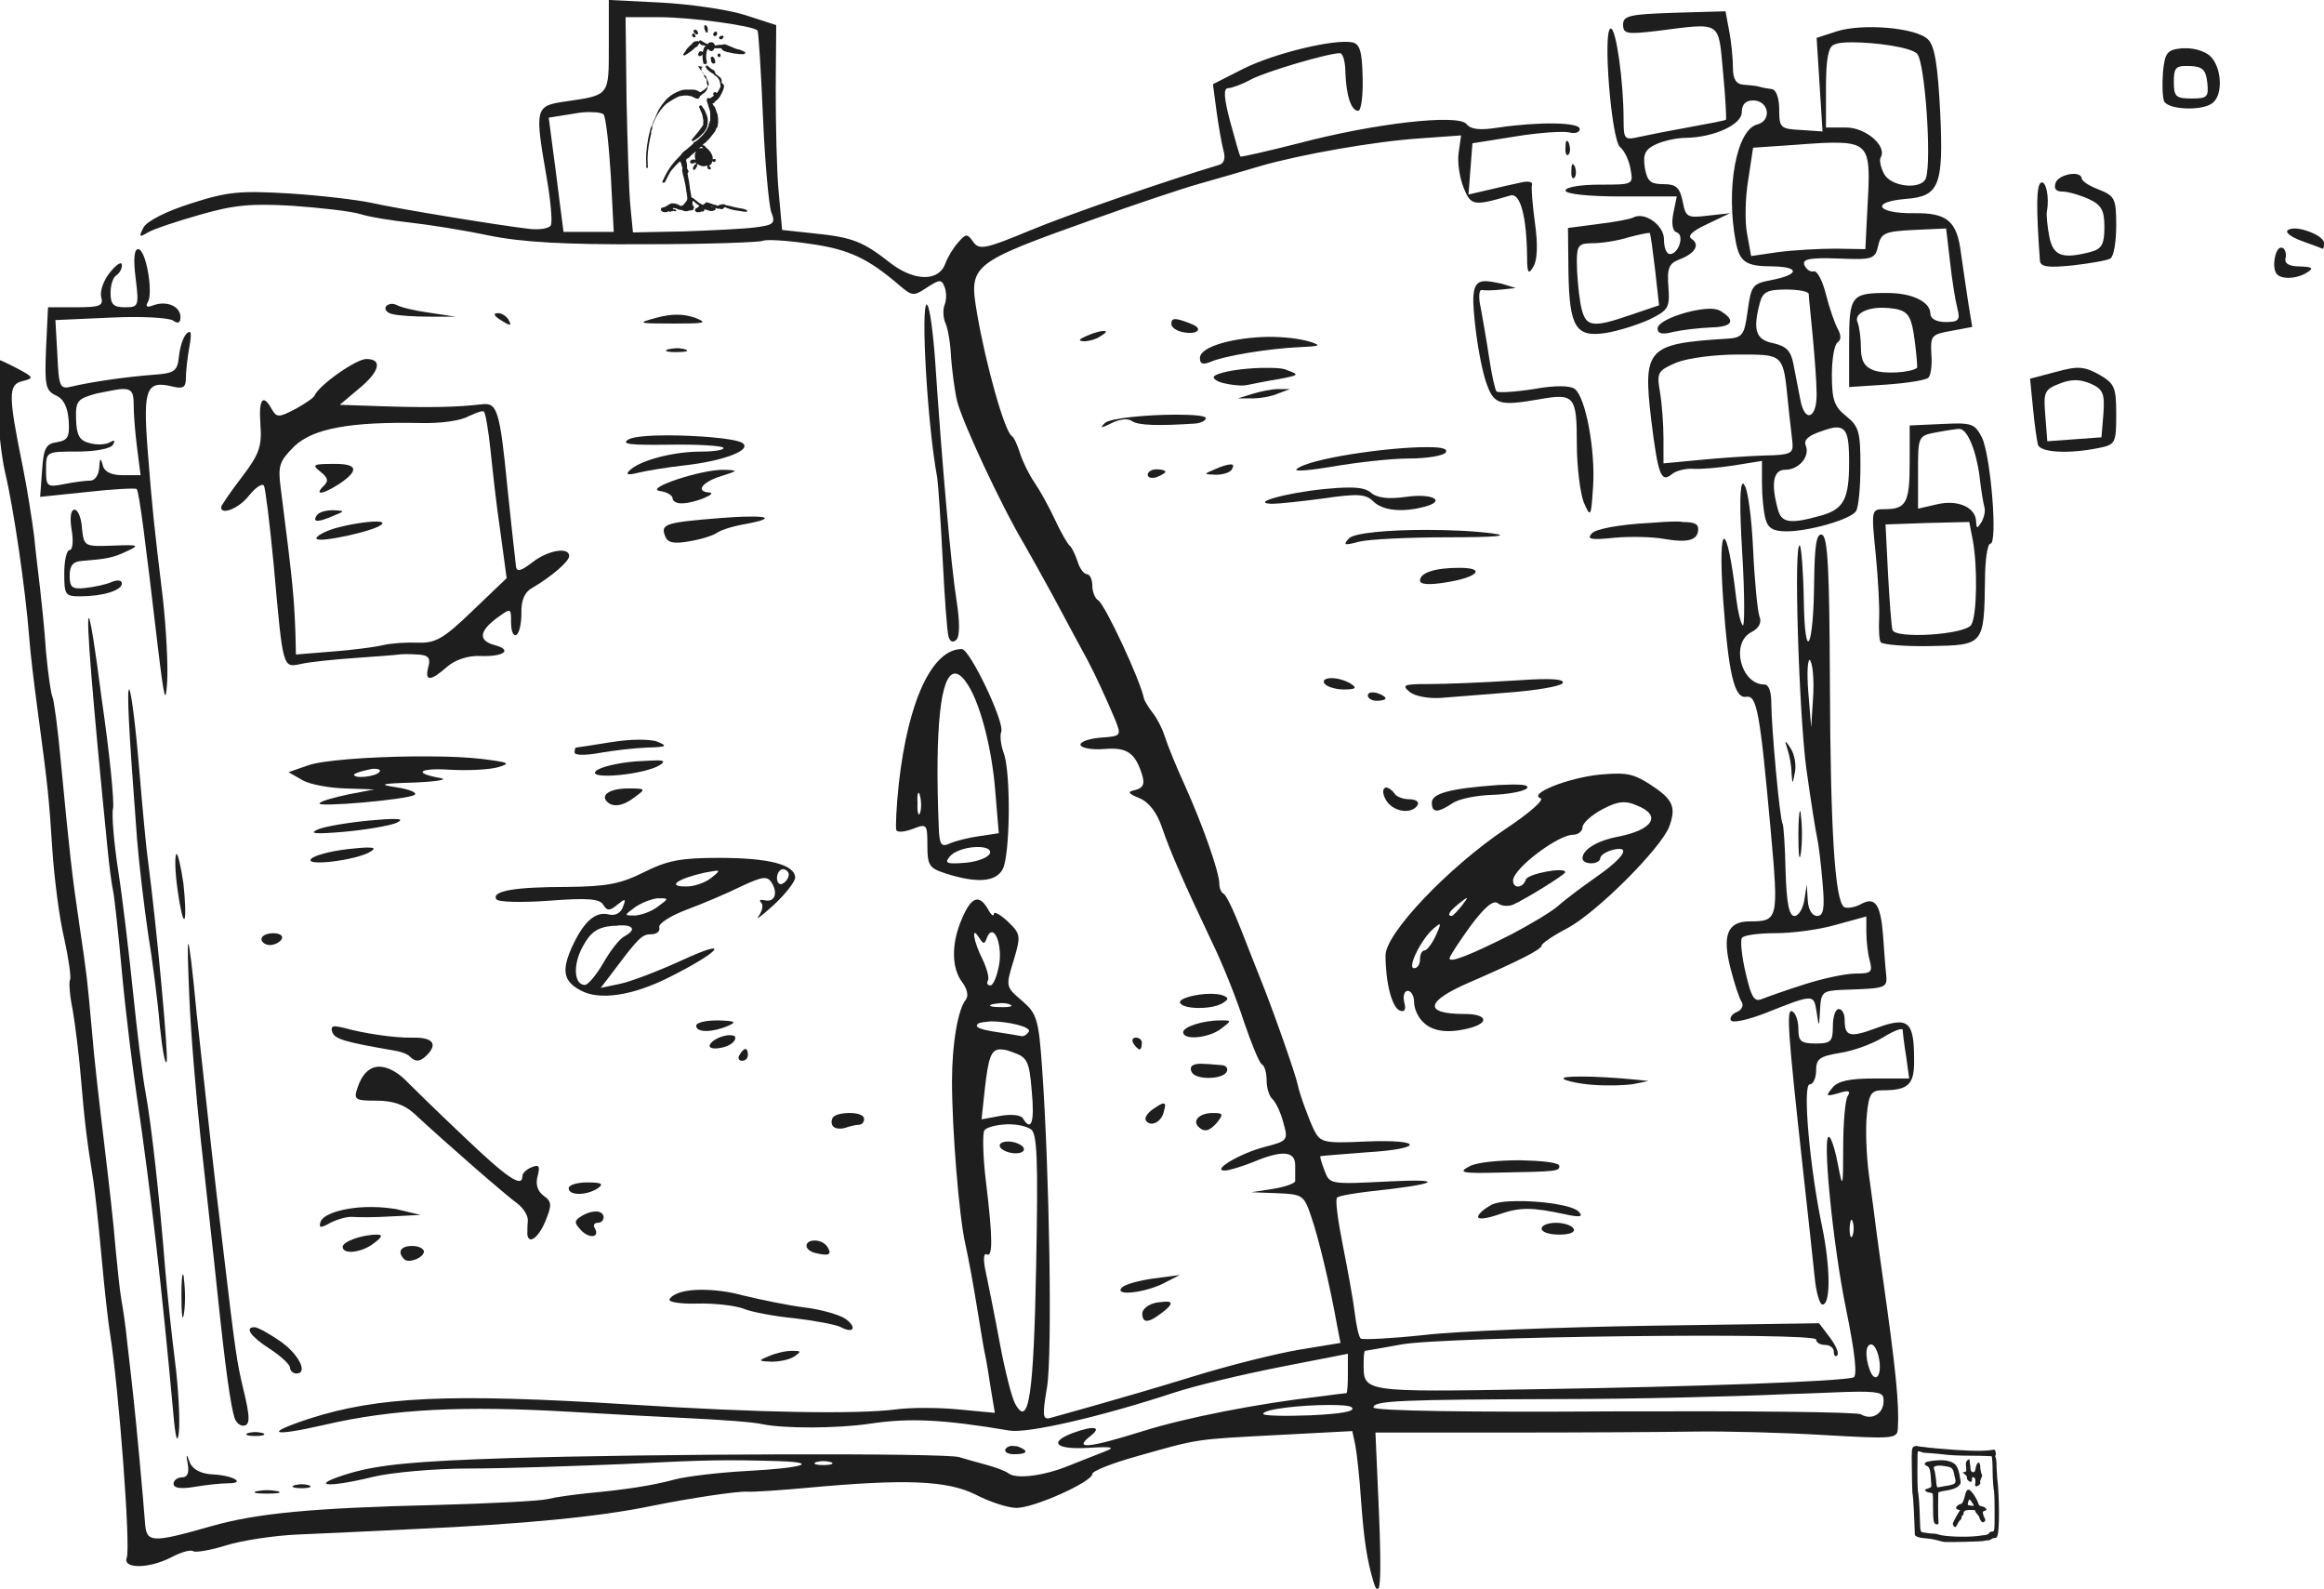 <?xml version="1.0" encoding="utf-8"?>
<!-- Generator: Adobe Illustrator 24.2.0, SVG Export Plug-In . SVG Version: 6.00 Build 0)  -->
<svg version="1.1" id="notebook"
	xmlns="http://www.w3.org/2000/svg"
	xmlns:xlink="http://www.w3.org/1999/xlink" x="0px" y="0px" viewBox="0 0 472 322.6" style="enable-background:new 0 0 472 322.6;" xml:space="preserve">
	<style type="text/css">
	.st0{fill:#1E1E1E;}
	</style>
	<g id="main_path" transform="translate(553.35,73.392)">
		<path id="rect867" class="st0" d="M-429.7-73.4v9.3c0,10.2,0.2,10-8.7,11.3c-6.3,0.9-6.4,1.2-3.9,15.6c0.8,4.7,1.2,9,0.8,9.6
		c-0.4,0.6-2.2,0.9-4.2,0.7c-6.2-0.7-26.9-4.1-32.2-5.3c-2.8-0.6-10.2-1.5-16.6-1.9c-10-0.6-12.6-0.4-20,2c-5.1,1.6-9,3.6-9.7,4.9
		c-1,1.9-0.9,2.1,0.9,1c1.2-0.7,6-2.3,10.6-3.6c6.9-2,10.5-2.3,18.8-1.8c5.7,0.4,11.9,1.1,13.8,1.7s6.4,1.3,10,1.7
		c3.6,0.4,10.7,1.5,15.9,2.6c6.8,1.4,15.6,1.9,32.1,1.8c12.5,0,23.2-0.4,23.7-0.7c0.6-0.3,4.8-0.1,9.4,0.6c8,1.1,11.9,2.9,18.5,8.6
		c2.4,2,2.7,2.1,5.4,0.3c2.6-1.7,3-1.7,3.6-0.1c0.4,1,0.4,2.6,0,3.6s-0.3,2.7,0.2,3.8s1,4.2,1.1,6.8c0.2,2.6,0.7,6.6,1.2,8.8
		c0.9,4,9,21.4,13.6,29.1c1.2,2.1,3.9,6.9,5.9,10.6c4.2,7.8,5.4,10.1,7,13c1.4,2.6,4,8.2,5.7,12.3c1.2,3.1,1.2,3.2-3.1,3.5
		c-2.4,0.2-4.2,0.9-4,1.5s2.3,1,4.8,0.8c4.7-0.4,6.3,0.8,7.7,5.2c0.6,1.9,0.2,2.7-1.3,3.1c-1.8,0.4-1.6,0.7,0.8,1.7
		c1.9,0.8,3.5,2.9,4.5,5.8c1.8,5.3,4.7,11.8,10.2,23.4c2.2,4.5,5.1,11.8,6.5,16.2c1.5,4.4,3.1,8.3,3.6,8.6c0.6,0.3,1,1.8,1,3.3
		s0.5,3.2,1.2,3.8c0.7,0.7,1.7,2.8,2.2,4.8c1,3.5,0.9,3.7-3.8,4.9c-5,1.3-10.9,4.8-8.1,4.8c0.8,0,3.4-0.8,5.7-1.7
		c5.9-2.5,8.6-2.3,8.6,0.6c0,1.3,0,2.8,0,3.2c0,0.5-2,1.2-4.4,1.6l-4.5,0.7l5.3,0.2c5,0.2,5.4,0.4,6.8,4.6
		c1.5,4.2,3.9,14.3,5.3,22.2l0.7,3.6l-8.5,1.4c-4.7,0.8-14.3,3.2-21.4,5.4s-16.1,4.8-20,5.9c-3.9,1.1-7.9,2.2-8.9,2.5
		c-1.7,0.5-1.8-0.3-0.8-6.2c1.1-6.7,0.5-43.6-1-64.8c-0.7-10.1-1.1-11.1-4.1-13.7c-3.3-2.8-3.3-2.9-1.7-8.1c1.5-5.1,1.5-5.4-1.2-8
		c-1.5-1.4-2.8-2.1-2.8-1.5s-0.6,0.2-1.2-1c-1.8-3.1-3.4-2.5-5.3,2c-2.2,5.1-2.1,10,0.1,12.9c1,1.3,1.3,2.8,0.7,3.5
		c-1.6,2-2.8,8.9-2.8,16.6c0,9.6,1.4,27.2,2.7,33c0.6,2.6,1.6,8.1,2.3,12.4c0.7,4.2,1.4,8.7,1.7,10c0.3,1.3,0.8,4.5,1.2,7.1l0.8,4.8
		l-7.4-0.7c-4.1-0.4-9.8-0.4-12.7,0c-8.1,1-27.5,0.7-54.1-1c-36.8-2.3-51.1-1.6-65.1,2.9c-9.4,3.1-7.6,3.7,3.3,1.2
		c13.8-3.2,28.1-3.9,50-2.6c6.8,0.4,17.7,1,24.1,1.3c6.5,0.3,13.1,0.8,14.7,1.2c4.3,0.9,15.1,0.9,21.8-0.1c8-1.2,14.8-0.9,28.4,1.4
		c3.7,0.6,18.5-2.8,33.4-7.7c4.2-1.4,13.9-3.7,21.5-5.2l13.8-2.7v4c0,2.2-0.1,4-0.3,4c-0.2,0-2.7,0.3-5.6,0.7
		c-12.4,1.4-27.1,4.3-35.7,7c-10.9,3.4-14.2,3.8-10.8,1.1c2.6-2,0.9-2.3-3.5-0.7c-5,1.9-3.4,3.4,3.2,3c5-0.3,5.6-0.1,3.2,0.8
		c-1.6,0.6-4.8,1.9-7.1,2.8c-5.1,2.1-10.7,2.8-12.3,1.6c-0.6-0.5-2.8-1.3-4.7-1.8c-1.9-0.5-4.3-1.2-5.3-1.5
		c-2.5-0.9-62.7-0.7-91.8,0.2c-18.6,0.6-25.9,1.3-31.8,3c-8.8,2.6-5.3,3.2,4.5,0.8c3.7-0.9,12.5-1.7,19.6-1.7s21.2-0.5,31.2-0.9
		c17.8-0.9,20.9-0.9,31.7-0.6c8.4,0.3,4.7,1.4-6.5,2c-5.7,0.3-12.3,1.1-14.6,1.7c-4.8,1.3-10.2,2.1-17.7,2.8
		c-2.9,0.3-6.6,0.8-8.2,1.2s-11.7,0.9-22.4,1.2c-25.7,0.6-36.7,1.7-45.9,4.3c-12.3,3.5-13.2,3.4-13.5-0.7
		c-0.4-5.4-1.8-20.6-2.4-25.9c-0.3-2.6-0.8-7.4-1.2-10.6c-0.3-3.2-0.9-7.2-1.2-8.8s-0.8-6.4-1.2-10.6c-0.3-4.2-1.4-13.7-2.3-21.2
		c-0.9-7.4-2.1-17.8-2.5-23c-1-10.9-0.9-10.3-2.6-21.8c-1.4-9.5-1.9-13.8-3.7-32.7c-0.6-6.6-1.4-12.5-1.7-13.1s-0.9-4.7-1.3-9.1
		c-0.3-4.5-0.9-10.2-1.2-12.8s-0.9-7.4-1.2-10.6c-0.4-3.2-1.4-9.6-2.3-14.1c-3-14.7-3-16.8-0.1-17.5c2.4-0.6,2.3-0.8-0.9-2.5
		c-1.9-1-3.6-1.8-3.8-1.8c-1.2,0-0.3,16.5,1.2,22.9c1.7,7.1,4.1,23.4,4.9,33.6c0.2,2.9,1,9.5,1.7,14.7c2.2,16.3,2.3,17.9,3,28.5
		c0.4,5.7,1.4,13.7,2.4,17.8c0.9,4.1,1.4,7.8,1.2,8.3c-0.3,0.4-0.1,3.2,0.5,6.1c0.5,2.9,1.3,9.2,1.7,14.1c0.7,8.4,1.2,12.6,2.5,20.6
		c0.3,1.9,1.1,9.1,1.7,15.8c0.6,6.7,1.4,13.6,1.7,15.3c1.8,11.3,4.2,43.3,3.4,45.5c-0.9,2.3,4.5,2.3,9.1-0.1c1.9-1,3.9-1.6,4.4-1.2
		c0.5,0.3,3.5-0.2,6.7-1.2s9.8-2,14.6-2.2c4.9-0.2,15.4-0.7,23.5-1.1c22.3-1,37.7-2.5,48.3-4.7c7.9-1.6,17.3-3,19.4-2.9
		c1.3,0.1,6.9-0.3,12.4-0.8c19.6-1.8,28.2-1.5,34,1.4c2.9,1.5,6.6,2.7,8.3,2.7c3.6,0,15.4-5.3,15.4-6.9c0-0.6,4.1-2.2,9.1-3.6
		c12.7-3.6,11.6-3.4,28.5-4.3l15.2-0.8l0.6,2.8c0.3,1.5,0.9,6.8,1.2,11.6c0.6,8,1.2,11.8,2.5,16.2l0,0c1.4,4.5,1.7-0.3,1.1-14.4
		l-0.7-15.9h26.8c14.8,0,31.9-0.1,38-0.2c6.1-0.1,17.9,0.2,26.2,0.7c14.1,0.8,15,0.8,15.1-1.3c0.3-5-0.4-12-3.1-31
		c-0.5-3.6-1.1-7.8-1.3-9.4c-0.2-1.6-0.8-6.4-1.4-10.6c-0.6-4.2-0.8-9.9-0.5-12.7c0.4-4.3,0.9-5,3.2-5c5.3,0,6.5-1.2,6.4-6.3
		c0-7.7-1.2-8.7-7.5-6.4c-5.6,2.1-6.6,1.8-6.6-1.6c0-1.2-0.5-2.2-1.2-2.2s-1.2,1.6-1.2,3.5c0,3.1-0.4,3.5-3.5,3.5
		c-3,0-3.5-0.5-3.5-2.9c0-1.6-0.5-3.2-1.2-3.6c-1.3-0.8-1,3.6,2.1,31.8c1,9.1,2.1,19,2.4,22.1c0.3,3.1,1,5.6,1.6,5.6
		c1.7,0,1.6-7.7-0.1-15.9c-2.5-11.9-4-28.8-2.5-28.8c0.7,0,1.3-1.3,1.3-2.8c0-2.4,0.7-2.9,4.9-3.6c2.7-0.4,6.7-1.9,8.8-3.2
		s3.9-2,3.9-1.4c0,0.5,0.3,3,0.7,5.4l0.6,4.4h-7c-5.1,0-7.5,0.5-8.6,1.9c-1.4,1.7-1.3,1.8,1.2,1.1c2.1-0.7,2.6-0.5,1.9,0.6
		c-0.5,0.8-0.9,5.5-0.9,10.4c0,8.1-0.1,8.5-1,3.8c-0.5-2.8-1.3-5.5-1.8-5.9c-1.6-1.4,0.7,22,3.4,35c1.8,8.8,2.3,13.5,1.5,13.8
		c-2.4,0.8-32,1.9-64.7,2.4c-35,0.6-34.8,0.6-34.8-5.1c0-1.5,0.1-2.7,0.3-2.7c0.2,0,3.5-0.6,7.4-1.3c8.9-1.6,84.2-2.5,84.2-1
		c0,0.6,0.8,1.1,1.8,1.1s1.8,0.6,1.8,1.4s0.3,1.1,0.7,0.7c0.4-0.4-0.3-2-1.5-3.6l-2.2-2.9l-34.1,0.5c-18.8,0.3-39.6,1.1-46.2,1.9
		c-6.6,0.7-12.4,1-12.8,0.7c-0.4-0.4-0.9-2.7-1.2-5.2c-0.3-2.5-1.4-8.6-2.4-13.6s-1.6-9.4-1.2-9.8c0.4-0.4,3.5-0.9,6.9-1.3
		c13.4-1.4,15.7-2.6,3.7-2c-11.9,0.6-12.1,0.6-13.1-2.1c-0.6-1.5-1-2.9-0.9-3s4.3-0.4,9.3-0.8c11.9-0.7,11.8-2.7-0.1-2.2
		c-8.6,0.4-9.2,0.2-10.5-2.4c-1.1-2.3-2.9-7.2-3.3-9.2c-0.5-2.3-5.1-15.4-7.7-21.8c-0.5-1.3-2.2-5.5-3.7-9.4s-3.1-7.2-3.6-7.5
		c-0.5-0.2-0.9-1.1-0.9-2c0-2.4-3.4-12-7-20c-1.8-3.9-3.6-8.4-4.1-10s-1.6-3.7-2.4-4.7s-1.6-2.3-1.8-2.9c-0.7-3.7-7.9-19.1-9.3-20
		c-0.7-0.4-1.2-1.8-1.2-3s-0.5-2.3-1.1-2.3s-1.5-1.2-1.9-2.6c-0.5-1.5-1.2-2.9-1.6-3.2s-1.8-2.7-3-5.3s-3.1-6-4.2-7.6
		s-2.4-4.3-2.9-5.9c-0.5-1.6-1.2-3.2-1.7-3.5c-1.5-1.1-5.3-14.8-7-24.8s-1.5-10.2,24-19.3c7.8-2.8,17.3-6,21.2-7.1
		c3.9-1.1,9.4-2.7,12.4-3.6c8-2.3,23.1-5,32.4-5.6l8.3-0.6l-0.5,3.5c-0.3,1.9,0.2,5.1,1,7.1c1.5,3.7,2,3.8,9.5,1.6
		c2-0.6,3.3,4.1,3.4,12.4c0,3.4,0.3,3.8,1.3,2c0.8-1.3,0.9-4.6,0.3-8.8c-0.5-3.7-0.8-7.2-0.6-7.8s-0.9-0.8-2.4-0.4
		c-1.5,0.3-4.5,1-6.6,1.5l-3.9,0.9l0.4-5.2l0.4-5.2l8.8-1.4c4.9-0.8,9.8-1.1,10.9-0.8c1.1,0.3,2.1,0,2.1-0.7c0-1.4-8.3-1.5-16.5-0.3
		c-3.8,0.6-5.6,0.4-6.5-0.7c-1.6-2.1-18.6-0.2-34.1,3.9c-6.3,1.6-11.6,2.8-11.8,2.7c-0.2-0.2-1.1-3.4-2.1-7.1
		c-1.3-4.9-1.4-6.8-0.4-6.8c0.7,0,2.9-0.8,4.7-1.8c3.1-1.6,15.6-5.3,18-5.3c0.6,0,1.1,1.8,1.1,4c0.2,4.8,1.2,7.7,2.6,7.7
		c0.6,0,1-3,0.9-6.8c-0.1-5.3-0.6-6.8-2.1-7.1c-3.8-0.7-15.7,2.2-22,5.3l-6.3,3.2l0.7,5.3c0.4,2.9,1,6.5,1.4,8
		c0.5,1.7,0.2,2.8-0.9,3.1c-10.7,3.2-30.7,10.1-38.6,13.4c-8.9,3.7-10.1,3.9-11.3,2.2c-1.2-1.7-1.5-1.7-3.1,0.2
		c-1,1.1-2.1,3-2.5,4.1c-1.3,3.8-6.2,3.8-11.1,0.1c-5.7-4.5-7.8-5.3-15.6-6.1l-6.5-0.7l-0.7-7.7c-0.4-4.2-0.6-13.6-0.6-20.8
		l0.1-13.1l-6.5-2.1c-3.6-1.1-11.3-2.2-17.4-2.5L-429.7-73.4z M-202.9-71.1l-10.4,0.3c-9.1,0.3-10.4,0.6-10.4,2.4
		c0,1.9,0.8,2,6.8,1.3c13.4-1.7,12.5-2.2,13.5,8.4c0.5,5.1,0.7,9.5,0.6,9.6c-0.2,0.2-3.5,0.8-7.3,1.5c-3.9,0.7-8.5,1.6-10.3,2
		c-3,0.7-3.2,0.5-3.2-3.4c0-7.8-1.5-18.6-2.6-18.6c-1.7,0,0.1,22.7,1.9,24.1c0.8,0.6,1.8,2.6,2.1,4.4c0.6,3.2,0.6,3.2-6.3,3.2
		c-3.8,0-6.9,0.5-6.9,1.2s4.6,1.2,11.3,1.2h11.3l-0.7,3.4c-0.4,2.1-0.2,3.6,0.7,3.9c1.6,0.5,0.4,4.4-1.4,4.4c-0.7,0-1.2-1.3-1.2-3
		c0-2.9-4-5.7-6.3-4.4c-0.6,0.3-3.7,0.9-7.1,1.3l-6.1,0.8l0.1,9.1c0.2,11.1,1.5,13.2,7.7,12.2c2.4-0.4,6.3-1.6,8.7-2.7
		c3.9-1.9,4.2-2.4,3.9-6.6c-0.3-3.8,0.1-4.8,2.2-5.6c3.2-1.2,4.3-3,2.5-4.2c-0.9-0.6,0.2-1.6,3.2-3l4.6-2.2l-4.5,0.5
		c-4.2,0.5-4.5,0.3-5.1-2.9c-0.6-2.8-1.3-3.5-3.9-3.5c-2.7,0-3.3-0.6-3.8-3.4c-0.4-2.7,0.1-3.7,2.3-4.7c1.5-0.7,4.2-1.3,6-1.3
		c5.8-0.1,11.4-2.7,11.4-5.2c0-1.6,0.8-2.4,2.3-2.4c3.2,0,3.9,4.1,0.8,4.9c-4.2,1.1-6.4,13.1-4.3,23.9c0.8,4,2,4.9,7.5,4.9
		c5.6,0.1,5.4,1.7-0.4,2.8c-3.7,0.7-4,1.1-4.7,6.2s-1,5.5-4.5,5.7c-15.9,1-16.8,2-15.1,16.4c1.4,11.3,2,12.9,4.2,11.1
		c0.8-0.7,2.8-1.2,4.3-1.1c1.6,0.1,5.3-0.2,8.4-0.7l5.6-0.9v4.5c0,2.5,0.3,5.7,0.7,7.2l0,0c0.5,2,1.6,2.6,4.3,2.6
		c4.5,0,13-2.4,14.1-4.1c0.5-0.7,0.9-4.8,0.9-9.1c0-7-0.3-8.1-2.9-10.2c-2.4-1.9-2.9-3.3-2.9-8.3c0-3.3,0.5-6.3,1.2-6.7
		c0.7-0.5,0.7-1.4,0-2.7c-0.6-1.1-1.7-4.2-2.4-7s-1.8-4.9-2.5-4.7s-1.5-0.4-1.9-1.3c-0.4-1.2,1.1-1.5,6.9-1.3c7,0.3,7.5,0.1,8.1-2.6
		c0.6-2.6,1.4-2.9,7.2-3.2l6.6-0.3l0.8,6.8c0.4,3.7,1.1,8,1.5,9.5c0.6,2.3,0.2,2.7-2.4,2.7c-1.9,0-3.1-0.7-3.1-1.7
		c0-2.4-3.7-4.2-8.7-4.2c-7.4,0-7.8,0.5-7.8,10.3v8.8l7.6-0.5c4.2-0.3,8-0.9,8.5-1.4s0.8-2.6,0.6-4.8c-0.2-3.7,0-4,4-4.7l4.3-0.8
		l-0.8-4.9c-0.4-2.7-1.1-7.3-1.5-10.2c-0.8-6.4-2.8-8.1-9.5-8c-7.6,0.1-9-2.3-1.7-2.9c6.8-0.5,7.7-2.7,7-17.5
		c-0.5-9.7-1.1-13.6-2.5-14.9c-2.4-2.4-13.4-3.3-18.6-1.6l-4,1.3l0.6,9.5l0.6,9.5l-4.4-0.3c-4.2-0.2-4.4-0.5-4.4-4.2
		c0-2.2-0.6-4-1.5-4.1c-0.8-0.1-2-0.3-2.6-0.5s-2.1-0.3-3.2-0.4c-1.4-0.1-2.1-1.1-2.1-3.4c0-1.8-0.3-5.2-0.8-7.7L-202.9-71.1z
		 M-426.3-69.9h7c6.1,0,18.8,1.7,19.8,2.7c0.2,0.2,0.7,8,1.1,17.4s1.2,18.1,1.7,19.5c0.9,2.3,0.5,2.6-3.4,3.1
		c-2.4,0.3-8.9,0.6-14.5,0.8l-10.2,0.2l-0.5-5.1c-0.3-2.8-0.6-12.6-0.8-21.8L-426.3-69.9z M-410.1-68.3c-0.1,0-0.2,0.1-0.2,0.1
		c0,0.1,0,0.1,0,0.2s0,0.2,0,0.3c0,0.2,0.1,0.4,0.2,0.6l0.1,0.2c0.1,0.1,0.2,0.2,0.3,0.1c0.1,0,0.1-0.1,0.1-0.2v-0.3
		c0-0.2,0-0.4-0.1-0.6c0-0.1-0.1-0.2-0.2-0.2C-409.9-68.2-410-68.3-410.1-68.3L-410.1-68.3z M-412.3-67.3h-0.1l-0.1,0.1v0.1v0.1
		c0,0.1,0.1,0.2,0.1,0.2c0.1,0.1,0.1,0.1,0.2,0.2s0.2,0.2,0.3,0.2c0,0,0.1,0,0.2,0l0,0l0,0l0.1-0.1v-0.1v-0.1c0-0.1,0-0.1,0-0.2
		c0,0,0-0.1-0.1-0.1c-0.1-0.1-0.1-0.2-0.2-0.3c-0.1-0.1-0.1-0.1-0.2-0.1C-412.1-67.3-412.1-67.3-412.3-67.3L-412.3-67.3z M-407.9-67
		c-0.2,0-0.2,0.1-0.3,0.1c-0.1,0-0.1,0.1-0.2,0.2c0,0.1-0.1,0.1-0.1,0.2v0.1c0,0.1,0,0.1,0.1,0.2c0.1,0.2,0.3,0.2,0.4,0.1
		c0.2-0.1,0.2-0.2,0.3-0.3c0-0.1,0-0.1,0-0.2S-407.7-66.8-407.9-67L-407.9-67L-407.9-67C-407.8-67-407.8-67-407.9-67
		C-407.8-67-407.8-67-407.9-67L-407.9-67z M-412.5-66.6c0,0-0.1,0-0.2,0.1c0,0-0.1,0.1-0.1,0.2v0.1c0,0.1,0.1,0.2,0.2,0.3
		c0,0,0.1,0.1,0.2,0.1s0.2,0,0.3-0.1l0,0V-66c0,0,0,0,0-0.1l0,0c0-0.1,0-0.1,0-0.1c0-0.1-0.1-0.1-0.1-0.1
		C-412.3-66.5-412.3-66.6-412.5-66.6C-412.4-66.6-412.4-66.6-412.5-66.6C-412.4-66.6-412.5-66.6-412.5-66.6L-412.5-66.6z
		 M-406.8-66.1h-0.1c-0.1,0-0.2,0-0.2,0.1c-0.1,0-0.2,0.1-0.2,0.3c0,0.1,0,0.2,0.1,0.2c0.1,0.1,0.2,0.1,0.3,0.1
		c0.2,0,0.2-0.1,0.3-0.2c0,0,0.1,0,0.1-0.1c0,0,0,0,0.1-0.1v-0.1V-66l-0.1-0.1l-0.1-0.1C-406.7-66.1-406.7-66.1-406.8-66.1
		L-406.8-66.1L-406.8-66.1L-406.8-66.1z M-411.1-65.2L-411.1-65.2c-0.1,0-0.2,0-0.2,0.1c-0.1,0.1-0.1,0.1-0.1,0.2v0.1l0,0
		c0,0,0,0,0,0.1c0,0,0,0.1,0.1,0.1l0.1,0.1c0.1,0.1,0.2,0.1,0.3,0.2c0.1,0.1,0.3,0.1,0.4,0.1s0.2,0.1,0.3,0.1h0.1c0,0,0,0,0.1,0v0.1
		l0,0c-0.2,0-0.3,0.2-0.4,0.4s-0.1,0.4-0.2,0.7c-0.1,0.5-0.1,1.2,0,1.8c0,0.2,0.1,0.4,0.1,0.5s0,0.1,0.1,0.2c0,0,0,0,0.1,0l0,0h0.1
		h0.1h0.1h0.1l0,0c0.1-0.1,0.1-0.1,0.1-0.2c0-0.1,0-0.1,0-0.2c0-0.1,0-0.3-0.1-0.5c-0.1-0.8,0-1.6,0.2-2c0-0.1,0-0.1,0.1-0.1
		s0.1,0.1,0.2,0.1c0.1,0.1,0.2,0.1,0.2,0.2c0.1,0,0.2,0.1,0.3,0.1c0.1,0,0.2-0.1,0.3-0.1c0.1-0.1,0.1-0.1,0.2-0.2
		c0.2-0.3,0.3-0.7,0.2-1c-0.1-0.3-0.4-0.6-0.8-0.5h-0.1c-0.2,0-0.5,0.2-0.5,0.4l0,0c-0.1-0.1-0.2-0.1-0.4-0.2
		c-0.2-0.1-0.3-0.1-0.4-0.2C-410.9-65.1-411-65.2-411.1-65.2L-411.1-65.2z M-412-65c0,0-0.2,0-0.1,0h-0.1c-0.1,0-0.1,0.1-0.2,0.1
		c-0.1,0.1-0.3,0.2-0.4,0.4c-0.4,0.4-0.7,0.6-0.8,0.8c-0.2,0.1-0.2,0.2-0.3,0.3c0,0-0.1,0.1-0.1,0.2c-0.1,0.1-0.1,0.2-0.2,0.3
		l-0.3,0.4c-0.1,0.1-0.1,0.3,0,0.3c0.1,0.1,0.2,0.1,0.3,0l0.5-0.3l0,0c0.6-0.4,0.9-0.6,1.4-1.1c0.1-0.1,0.2-0.2,0.3-0.2l0.1-0.1
		c0,0,0.1,0,0,0c0.1,0,0.2,0,0.2-0.1c0,0,0,0,0-0.1c0.1,0,0.1,0,0.1-0.1c0.1,0,0.1-0.1,0.1-0.1c0-0.1,0.1-0.1,0.1-0.2s0.1-0.1,0-0.3
		c0-0.1-0.1-0.2-0.1-0.2s-0.1-0.1-0.2-0.1C-411.8-65-411.9-65-412-65L-412-65z M-177.2-64.8c4.8,0,11.9,1,13.2,2.3
		c1.6,1.6,3,21.7,1.8,25.3c-0.9,2.4-7.1,1.8-8.5-0.9c-0.7-1.3-1-2.8-0.7-3.3c1.4-2.3-3-6.1-7-6.1h-4.1v-8.1c0-5.8,0.5-8.3,1.6-8.7
		C-180.1-64.7-178.8-64.8-177.2-64.8z M-406.3-64.4C-406.3-64.4-406.4-64.4-406.3-64.4c-0.1,0-0.2,0-0.2,0.1l0,0h-0.1
		c-0.1,0-0.2,0-0.3,0c-0.5,0-0.8,0.1-1,0.1c-0.1,0-0.2,0-0.3,0.1c0,0-0.1,0-0.1,0.1s0,0.2,0,0.3c0.1,0.1,0.2,0.1,0.2,0.1
		c0.1,0,0.1,0,0.2,0s0.3,0,0.6,0h0.5v0.1c0.1,0.2,0.3,0.4,0.6,0.5c0.1,0,0.2,0.1,0.3,0.1c0.1,0,0.2,0.1,0.3,0.1c0,0,0.1,0,0.2,0
		s0.2,0.1,0.4,0.1c0.3,0.1,0.8,0.2,1.2,0.2c0.4,0.1,0.7,0.1,1,0.1c0.2,0,0.4,0,0.5,0c0,0,0.1,0,0.2-0.1c0,0,0,0,0.1-0.1l0,0v-0.1
		v-0.1l0,0l0,0c-0.1-0.1-0.1-0.1-0.2-0.1s-0.1-0.1-0.2-0.1c-0.2-0.1-0.5-0.2-0.7-0.3c-0.1,0-0.3-0.1-0.5-0.1c-0.1,0-0.2-0.1-0.3-0.1
		c-0.1,0-0.1-0.1-0.2-0.1c0.1,0,0,0,0,0s0,0-0.1,0s-0.1-0.1-0.2-0.1c-0.2-0.1-0.5-0.2-0.7-0.3c-0.3-0.1-0.5-0.2-0.7-0.3
		C-406.1-64.4-406.2-64.4-406.3-64.4L-406.3-64.4z M-411.7-64.2L-411.7-64.2L-411.7-64.2C-411.7-64.1-411.7-64.1-411.7-64.2
		L-411.7-64.2C-411.8-64.1-411.7-64.1-411.7-64.2C-411.7-64.1-411.7-64.2-411.7-64.2L-411.7-64.2z M-412-64
		C-411.9-64-411.9-64-412-64C-411.9-64-411.9-64-412-64C-411.9-64-412-64-412-64L-412-64z M-411-63c-0.1,0-0.2,0.1-0.3,0.1
		c-0.1,0.1-0.1,0.1-0.1,0.2c-0.1,0.1-0.2,0.2-0.1,0.5v0.1l0,0l0.1,0.1h0.1h0.1c0,0,0,0,0.1,0s0.1-0.1,0.2-0.1l0.1-0.1
		c0.1-0.1,0.2-0.3,0.2-0.4c0-0.1,0-0.1,0-0.2C-410.8-62.9-410.9-63-411-63L-411-63z M-407.4-62.5c-0.1,0-0.2,0.1-0.2,0.2
		c0,0.1,0,0.1,0,0.2l0,0c0,0.1,0,0.1,0.1,0.2c0.1,0.1,0.1,0.1,0.2,0.1s0.2,0,0.2-0.1c0.1-0.1,0.1-0.2,0.1-0.3s-0.1-0.1-0.1-0.2
		l-0.1-0.1l0,0l0,0C-407.3-62.5-407.4-62.5-407.4-62.5L-407.4-62.5L-407.4-62.5z M-408.7-61.9C-408.7-61.9-408.8-61.9-408.7-61.9
		c-0.2,0.1-0.3,0.1-0.3,0.2c0,0.1,0,0.2,0,0.2c0,0.2,0.1,0.4,0.1,0.6c0,0.1,0.1,0.2,0.2,0.3c0,0,0,0,0.1,0.1c0,0,0,0,0.1,0h0.1h0.1
		c0,0,0,0,0.1,0c0,0,0-0.1,0.1-0.1c0-0.1,0-0.2,0-0.3s0-0.2-0.1-0.4c0-0.1-0.1-0.3-0.1-0.3s0-0.1-0.1-0.1
		C-408.6-61.9-408.6-61.9-408.7-61.9L-408.7-61.9z M-409.8-60.1h-0.1c0,0-0.1,0.1-0.1,0.2v0.1c0,0.1,0,0.1,0,0.1
		c0.3,0.5,0.8,0.9,1.5,1.3c0.1,0,0.1,0.1,0.2,0.2c0.1,0.1,0.1,0.2,0.3,0.2l0,0l0,0c0.5,0.4,0.8,0.8,0.9,1.4c0,0.3,0.1,0.6,0.1,0.7
		c0,0.2-0.2,0.4-0.3,0.7s-0.3,0.4-0.3,0.5c-0.1,0.1-0.1,0.2-0.2,0.2l0,0c-0.1-0.1-0.2-0.2-0.3-0.2c-0.1,0-0.2,0.1-0.3,0.1
		c0,0,0,0,0,0.1l0,0c-0.1,0-0.1,0.1-0.1,0.2c0,0.1,0,0.1,0,0.1c0,0.1,0.1,0.2,0.2,0.2l0,0c-0.3,0.2-0.6,0.4-0.7,0.5
		c-0.1,0-0.2,0.1-0.2,0.1l0,0c-0.1,0-0.1-0.1-0.2-0.1s-0.2,0-0.3,0.1c-0.1,0.1-0.1,0.1-0.1,0.2c0,0.1,0,0.1,0,0.2
		c0,0.1,0,0.2,0.1,0.4c0.1,0.3,0.2,0.7,0.4,1.3c0.2,0.5,0.2,0.7,0.2,1.1c0,0.5,0,0.9,0,1.1c0,0.1,0,0.2,0,0.2l0,0
		c-0.1,0.1-0.2,0.2-0.1,0.4c0-0.1,0,0,0,0s0,0.1-0.1,0.1c-0.1,0.1-0.1,0.1-0.1,0.2c0,0.1-0.1,0.1,0,0.3c0-0.1,0,0,0,0
		c0,0.1,0,0.1-0.1,0.2c-0.1,0.2-0.2,0.5-0.4,0.8c-0.2,0.3-0.7,1-1.1,1.3c-0.1,0.1-0.3,0.3-0.4,0.4c-0.1,0.1-0.3,0.3-0.5,0.4
		c-0.1,0.1-0.2,0.1-0.2,0.2h-0.1l0,0c0,0,0.1,0,0,0s-0.2,0.1-0.2,0.1c-0.1,0-0.1,0.1-0.1,0.2l-0.1,0.1c-0.1,0.1-0.2,0.2-0.3,0.3
		c-0.2,0.2-0.5,0.4-0.6,0.5c0,0-0.3,0.3-0.6,0.5c-0.1,0.1-0.3,0.2-0.4,0.3l-0.1,0.1l0,0l0,0l0,0l0,0l-0.1,0.1
		c-0.1,0.1-0.2,0.2-0.3,0.4c-1.6,1.6-2.6,2.9-3.3,4.4c-0.2,0.4-0.3,0.6-0.4,0.8c0,0.1-0.1,0.2-0.1,0.2v0.1l0,0l0,0v0.1v0.1h0.1h0.1
		h0.1h0.1l0,0l0,0c0,0,0-0.1,0.1-0.1c0-0.1,0.1-0.1,0.1-0.2c0.1-0.2,0.2-0.4,0.4-0.8c0.3-0.6,0.7-1.3,0.9-1.5
		c0.4-0.5,0.8-0.9,1.1-1.2c0.2-0.2,0.3-0.3,0.4-0.4c0.1-0.1,0.2-0.1,0.1-0.1c0.1,0,0.1,0,0.1,0c0.1,0.1,0.1,0.2,0.2,0.4
		s0.1,0.6,0.2,0.8c0.1,0.1,0.1,0.2,0.1,0.2c-0.1,0.1-0.1,0.1-0.1,0.2c0,0.1,0,0.2,0,0.3s0.2,0.9,0.4,1.7c0.2,0.8,0.4,1.8,0.4,2.2
		c0.1,0.4,0.2,1,0.2,1.3c0.1,0.3,0,0.5,0,0.7c-0.1,0.2-0.2,0.4-0.5,0.7c-0.2,0.3-0.4,0.4-0.6,0.5c-0.1,0.1-0.1,0.1-0.2,0
		c-0.4-0.2-1-0.5-1.4-0.5c-0.2,0-0.3,0-0.5,0c-0.2,0.1-0.5,0.2-0.9,0.5c-0.2,0.1-0.5,0.3-0.7,0.3c-0.1,0-0.2,0.1-0.3,0.1
		c-0.1,0-0.2,0.1-0.2,0.2s0,0.2,0,0.3c0,0.1,0.1,0.1,0.2,0.2c0.2,0.2,0.5,0.2,0.7,0.2s0.5-0.1,0.7-0.2l0.1,0.1c0,0,0,0,0.1,0
		c0,0,0,0,0.1,0s0.1,0,0.2-0.1l0,0l0,0c0,0,0,0,0.1,0l0,0h0.1c0.1,0,0.1-0.1,0.2-0.1l0,0c0.1,0,0.2,0.1,0.2,0.1c0.1,0,0.1,0,0.2,0
		h0.1l0,0l0,0l0.1-0.1v-0.1l0,0l0,0l-0.1-0.1c0,0-0.1,0-0.2-0.1l0,0c-0.1,0-0.1,0-0.2,0c0,0,0,0-0.1,0l0,0l-0.1-0.1l0,0l0.1-0.1
		v-0.1c0.1,0,0.1,0.1,0.2,0.1s0.1,0,0.2,0c0,0,0,0,0.1,0s0.1,0.1,0.2,0.1s0.2,0.1,0.2,0.1c0.1,0,0.1,0.1,0.1,0
		c0.1,0.1,0.1,0.1,0.2,0.1s0.1,0,0.2,0c0,0,0,0,0.1,0s0.2,0.1,0.3,0.1c0.2,0.1,0.5,0.2,0.8,0.2c0.2,0,0.3,0,0.5-0.1c0,0,0,0,0-0.1
		c0,0,0.1,0.1,0.2,0.1s0.2,0,0.2-0.1l0,0l0,0h0.1h0.1c0,0,0,0,0.1,0c0,0,0,0,0.1,0l0.1-0.1c0-0.1,0.1-0.1,0.1-0.2s0.1-0.2,0.1-0.2
		s0,0,0-0.1v-0.1l-0.1-0.1l-0.1-0.1l0,0l0,0c0,0,0,0,0-0.1c0,0,0,0,0-0.1l0,0l0,0h-0.1h-0.1l0,0l0,0l0,0l0,0c0-0.1,0.1-0.1,0.1-0.2
		c0-0.1,0-0.1,0-0.2c0,0,0,0,0-0.1s0-0.1,0-0.2c0,0,0,0,0-0.1c0,0,0,0,0.1,0c0.2,0.1,0.4,0.3,0.6,0.5l0.7,0.5l-0.1,0.1
		c-0.1,0.1-0.1,0.1-0.2,0.2s-0.2,0.1-0.1,0.1c-0.1,0-0.3,0.1-0.4,0.2c0,0.1-0.1,0.2-0.1,0.3c0,0.1,0,0.1,0.1,0.2s0.2,0.2,0.3,0.2
		c0.1,0,0.3,0,0.4,0c0.2,0,0.4-0.1,0.6-0.2l0.1,0.1c0.2,0,0.3-0.1,0.4-0.3c0-0.1,0-0.1,0-0.2c0.1,0,0.3,0.1,0.7,0.2
		c0.5,0.2,0.9,0.2,1.1,0.1l0.3-0.1c0.1,0,0.2-0.2,0.2-0.3c0-0.1-0.1-0.2-0.2-0.2l-0.4-0.1c-0.2,0-0.3-0.1-0.3-0.1s0-0.1-0.1-0.1l0,0
		c0.1,0,0.1,0,0.2,0.1c0.2,0.1,0.6,0.2,1,0.3c0.2,0.1,0.4,0.1,0.6,0.1s0.3,0.1,0.4,0.1c0.2,0,0.2-0.1,0.3-0.1
		c0.1-0.1,0.1-0.1,0.2-0.2s0.1-0.1,0.1-0.1s0,0,0.1,0c0.2,0.1,0.4,0.1,0.5,0.2c0.1,0,0.4,0.1,0.6,0.2c0.4,0.1,0.7,0.2,2.2,0.4
		c0.4,0.1,0.7,0.1,0.9,0.1c0.1,0,0.1,0,0.1,0h0.1c0,0,0,0,0.1-0.1l0,0l0,0v-0.1l0,0l0,0c0,0,0-0.1-0.1-0.1l-0.1-0.1
		c-0.1,0-0.2-0.1-0.3-0.1c-0.1,0-0.2-0.1-0.4-0.1c-0.6-0.1-1.6-0.3-2-0.4c-0.2-0.1-0.5-0.1-0.7-0.2c-0.2,0-0.4-0.1-0.6-0.1
		c-0.1,0-0.1,0-0.1,0l-0.1-0.1c-0.1,0-0.1,0-0.2-0.1c-0.1,0-0.2,0-0.4,0c-0.3,0-0.6,0.1-0.8,0.2c-0.1,0.1-0.2,0.1-0.2,0.1
		s-0.1,0-0.2-0.1c-0.1,0-0.2-0.1-0.3-0.1h-0.1c0,0,0,0-0.1,0c-0.1-0.1-0.2-0.1-0.3-0.1c-0.1-0.1-0.3-0.1-0.5-0.2l-0.6-0.2
		c-0.1,0-0.2,0-0.2,0l-0.4,0.3c-0.2,0.2-0.3,0.2-0.3,0.2s0,0-0.1,0c-0.1-0.1-0.3-0.2-0.5-0.3c0,0-0.2-0.1-0.3-0.2
		c-0.2-0.1-0.3-0.3-0.5-0.4c-0.2-0.2-0.4-0.3-0.5-0.4c-0.1-0.1-0.1-0.1-0.2-0.1c0,0-0.1,0-0.2-0.1c0-0.1-0.1-0.3-0.1-0.6
		c-0.1-0.4-0.3-1.6-0.4-2.6c-0.2-0.8-0.2-1.3-0.3-1.5c0-0.1,0-0.2,0-0.2c0.1-0.1,0.1-0.2,0.2-0.3c0-0.1,0-0.2-0.1-0.3
		c0-0.1-0.1-0.2-0.1-0.2l-0.1-0.1c0,0,0-0.1,0-0.2c0-0.3,0-0.7-0.1-1.1c-0.1-0.3-0.1-0.5-0.1-0.5s0,0,0.1-0.2l0.1-0.1c0,0,0,0,0.1,0
		s0.1-0.1,0.2-0.1c0.1-0.1,0.2-0.2,0.4-0.4c0.1-0.2,0.5-0.4,0.8-0.7c0.1-0.1,0.3-0.2,0.4-0.3c0.1,0,0.1-0.1,0.1-0.1l0,0l0,0l0,0
		c0,0,0.1,0,0.1-0.1c0.1,0,0.2-0.1,0.2-0.2c0.1-0.1,0.2-0.1,0.2-0.2c0.1-0.1,0.1-0.1,0.2-0.2c0,0,0.1-0.1,0.2-0.1l0,0
		c0,0,0.1,0.1,0.3,0.2l0.1,0.1c-0.6-0.1-1.1,0.1-1.4,0.6c-0.4,0.5-0.4,1.1-0.2,1.8c-0.1,0-0.1-0.1-0.2-0.1s-0.1,0-0.2,0
		s-0.3,0-0.4,0.1c-0.1,0-0.1,0.1-0.2,0.1c0,0.1-0.1,0.2-0.1,0.3c0,0,0,0.1,0.1,0.2c0,0.1,0.1,0.1,0.2,0.1s0.2,0,0.3,0
		c0.2,0,0.3-0.1,0.4-0.2c0,0,0-0.1,0-0.2c0,0,0,0,0,0.1c0.1,0.2,0.3,0.4,0.4,0.5c-0.1,0-0.1-0.1-0.2-0.1s-0.1,0.1-0.2,0.1l-0.1,0.1
		c-0.1,0.1-0.1,0.2-0.2,0.4c-0.1,0.1-0.1,0.2-0.1,0.3v0.1c0,0,0,0,0,0.1l0,0l0,0l0.1,0.1h0.1c0.1,0,0.2,0,0.2-0.1l0.1-0.1
		c0.1-0.1,0.1-0.2,0.2-0.3s0.1-0.2,0.1-0.3s0.1-0.2,0.1-0.3v-0.1c0.6,0.5,1.4,0.6,2,0.3l0,0v0.1c0,0.1,0,0.1,0,0.2
		c0,0.1,0.1,0.2,0.1,0.3c0,0,0,0.1,0.1,0.1c0,0,0,0,0,0.1h0.1h0.1h0.1h0.1h0.1l0,0l0,0v-0.1v-0.1l0,0c0-0.2-0.1-0.3-0.2-0.4
		c-0.1,0-0.1-0.1-0.2-0.1c0.2-0.1,0.5-0.3,0.6-0.6c0.1-0.1,0.1-0.3,0.1-0.4l0,0c0.1,0.1,0.2,0.2,0.4,0.2c0.1,0,0.2,0,0.2-0.1
		c0.1-0.1,0.1-0.2,0.1-0.3c0-0.2-0.1-0.2-0.2-0.2s-0.1,0-0.2,0s-0.1,0-0.2,0.1c0-0.3,0-0.6-0.1-0.8c-0.2-0.6-0.6-1.1-1.1-1.5
		c-0.1-0.1-0.2-0.1-0.2-0.2c0,0-0.1,0-0.1-0.1l0,0c0-0.1-0.1-0.2-0.2-0.2s-0.1-0.1-0.2-0.1h-0.1c0,0,0,0,0,0.1
		c0-0.1-0.1-0.1-0.1-0.1c0.1-0.1,0.2-0.2,0.3-0.3c0,0,0,0,0.1-0.1c0,0,0.1,0,0,0c0.1,0,0.2,0,0.2-0.1v-0.1c0.1,0,0.1,0,0.2-0.1
		s0.2-0.2,0.3-0.3c0.2-0.2,0.5-0.5,0.7-0.8s0.5-0.6,0.7-0.9c0.1-0.1,0.2-0.3,0.2-0.4c0.1-0.1,0.1-0.2,0.1-0.3l0,0
		c0.1-0.1,0.1-0.1,0.2-0.2c0-0.1,0.1-0.2,0.1-0.3c0-0.2,0.1-0.5,0.1-0.7c0-0.5,0-1.1-0.1-1.5c0-0.2-0.1-0.4-0.2-0.6
		c-0.1-0.3-0.2-0.6-0.3-0.9c-0.1-0.1-0.1-0.3-0.2-0.3c0,0,0-0.1-0.1-0.1c0,0,0,0-0.1-0.1l0,0l0,0c0-0.2-0.1-0.3-0.2-0.4
		c0.1,0,0.1,0,0.2,0s0.1-0.1,0.2-0.1l0.1-0.1c0,0,0,0,0-0.1l0,0l0.1-0.1c0.5-0.3,0.9-0.8,1.2-1.4c0.3-0.6,0.6-1.2,0.6-1.7
		c0-0.3-0.2-0.4-0.3-0.5c-0.1-0.1-0.1-0.1-0.2-0.2c0-0.2,0.1-0.5-0.1-0.8c-0.1-0.2-0.3-0.4-0.5-0.5c-0.2-0.2-0.4-0.3-0.6-0.5l0,0
		c-0.1,0-0.1-0.1-0.1-0.3c-0.1-0.2-0.2-0.4-0.4-0.5c-0.3-0.1-0.7-0.4-1-0.7C-409.6-60-409.7-60.1-409.8-60.1L-409.8-60.1
		C-409.7-60-409.7-60.1-409.8-60.1L-409.8-60.1L-409.8-60.1L-409.8-60.1z M-410.6-59.8l-0.2,0.1l-0.1,0.1c0,0.1,0,0.1,0,0.1
		c0,0.1,0,0.2,0,0.3c0.1,0.4,0.4,0.9,0.9,1.3c0.1,0,0.1,0.1,0.1,0.2c0,0.1,0.1,0.2,0.1,0.3l0,0l0,0l0,0c0.2,0.4,0.4,0.8,0.4,1.1v0.1
		c0,0,0,0.1,0,0c-0.1,0.3-0.6,0.9-1.5,1.4c-0.1,0.1-0.2,0.1-0.3,0.1l0,0c-0.3-0.2-0.5-0.3-0.8-0.4c-0.3-0.1-0.7-0.1-1.3-0.1
		c-1.2,0-1.3,0-2.1,0.3c-0.8,0.3-1.7,0.8-2.3,1.4c-0.7,0.6-1.8,2.1-2.2,3.1c-0.2,0.5-0.5,1.2-0.7,1.6c-0.1,0.2-0.2,0.4-0.2,0.6
		c0,0.1-0.1,0.2-0.1,0.2v0.1l0,0l0,0c0,0,0,0.1-0.1,0.1c0,0.1-0.1,0.1-0.1,0.2c-0.1,0.1-0.1,0.3-0.2,0.6c-0.1,0.5-0.3,1.1-0.4,1.7
		c-0.4,2.3-0.5,3.6-0.4,5c0,0.2,0,0.3,0,0.4c0,0.1,0,0.2,0,0.2v0.1c0,0,0,0,0,0.1l0,0l0,0v0.1l0.1,0.1h0.1h0.1l0,0l0,0l0,0
		c0,0,0,0,0-0.1l0,0c0.1-0.1,0-0.2,0-0.3s0-0.3,0-0.4c-0.1-1.4,0-3,0.5-5.3c0.1-0.3,0.1-0.6,0.2-0.8c0-0.1,0-0.2,0-0.3v-0.1l0,0l0,0
		l0,0l0,0v-0.1c0-0.1,0.1-0.2,0.1-0.3c0.1-0.1,0.1-0.3,0.1-0.4v-0.1l0,0l0,0l0,0l0,0c0,0,0,0,0-0.1s0.1-0.2,0.1-0.4
		c0.1-0.3,0.3-0.8,0.6-1.4c0.5-1,1.4-2.3,2.3-3c0.7-0.5,1.9-1.2,2.4-1.4c0.2-0.1,0.7-0.1,1.1-0.2c0.2,0,0.4,0,0.6,0
		c0.1,0,0.1,0,0.2,0c0,0,0.1,0,0,0c0.1,0.1,0.3,0.1,0.4,0.1c0,0,0.2,0,0.4,0.1c0.1,0,0.1,0.1,0.2,0.1l0,0c0,0.1,0.1,0.1,0.1,0.1
		c0.1,0,0.1,0,0.2,0l0.1,0.1c0.1,0,0.1,0.1,0.2,0.1s0.3,0.1,0.5,0s0.3-0.3,0.3-0.5l0,0c0.1,0,0.2-0.1,0.4-0.3
		c0.7-0.4,1.1-0.9,1.2-1.6c0-0.2-0.1-0.4-0.1-0.5c-0.1-0.1-0.1-0.1-0.1-0.1c0-0.1,0-0.3,0-0.5l0,0c0-0.4-0.3-0.7-0.5-0.9l0,0
		c0-0.1-0.1-0.2-0.1-0.4s-0.1-0.4-0.3-0.6c-0.4-0.4-0.6-0.7-0.7-0.9c0-0.1-0.1-0.1-0.1-0.2c0,0,0-0.1-0.1-0.1l0,0
		C-410.5-59.8-410.5-59.8-410.6-59.8C-410.5-59.8-410.6-59.8-410.6-59.8L-410.6-59.8L-410.6-59.8z M-408.2-54.3
		C-408.2-54.3-408.1-54.3-408.2-54.3C-408.1-54.3-408.2-54.3-408.2-54.3L-408.2-54.3L-408.2-54.3z M-411.7-53.8
		C-411.7-53.7-411.7-53.7-411.7-53.8C-411.6-53.7-411.6-53.7-411.7-53.8C-411.6-53.7-411.6-53.7-411.7-53.8
		C-411.7-53.7-411.7-53.8-411.7-53.8L-411.7-53.8z M-409.3-52.9L-409.3-52.9C-409.4-52.8-409.4-52.8-409.3-52.9
		C-409.4-52.9-409.4-52.9-409.3-52.9C-409.4-52.9-409.4-52.9-409.3-52.9C-409.4-52.9-409.3-52.9-409.3-52.9L-409.3-52.9z
		 M-408.1-52.9L-408.1-52.9L-408.1-52.9C-408.1-52.8-408.1-52.8-408.1-52.9L-408.1-52.9z M-411.1-52L-411.1-52
		c-0.3,0.1-0.3,0.3-0.2,0.5c0.4,0.9,0.6,1.3,0.7,2c0,0.2,0.1,0.4,0.1,0.6c0,0.1,0,0.2,0,0.2s0,0.1,0,0c0,0.1-0.1,0.3,0,0.5v0.1
		c-0.1,0.1-0.2,0.3-0.3,0.5c-0.1,0.1-0.4,0.5-0.6,0.8s-0.7,0.8-0.9,1.1l-0.5,0.6c-0.1,0.1-0.1,0.3,0,0.3c0.1,0.1,0.2,0.1,0.3,0
		l0.5-0.3c0.5-0.3,0.8-0.6,1.5-1.3c0.2-0.2,0.4-0.5,0.5-0.7c0.1-0.1,0.1-0.3,0.2-0.4c0-0.1,0-0.1,0.1-0.2c0-0.1,0-0.1,0-0.2
		c0,0.1,0,0,0,0V-48l0,0c0.1-0.3,0.1-0.6,0.1-0.9c0-0.4-0.1-0.8-0.2-1.1c-0.1-0.2-0.2-0.5-0.3-0.7c-0.1-0.2-0.2-0.5-0.4-0.7
		c-0.1-0.1-0.1-0.2-0.2-0.3l-0.1-0.1C-410.9-52-410.9-52-411.1-52C-411-52-411.1-52-411.1-52L-411.1-52z M-432.9-50.6
		c1.1,0,1.8,0.2,2.1,0.4c0.5,0.5,1.1,6.1,1.5,12.4l0.6,11.5h-5.1h-5.1l-0.8-6.2c-0.4-3.4-1.1-8.6-1.5-11.6l-0.7-5.4l5-0.8
		C-435.3-50.6-434-50.7-432.9-50.6L-432.9-50.6z M-235.1-44.8c-0.2,0-0.3,0.4-0.3,1.3c-0.1,1.2,0.2,1.9,0.6,1.5
		c0.4-0.4,0.4-1.4,0.1-2.3C-234.8-44.6-235-44.8-235.1-44.8z M-179.6-44.4L-179.6-44.4c6.3,0.2,6.1,2.8,5.5,13.6l-0.4,8l-6.1-0.1
		l0,0c-3.3,0-8.6,0.3-11.6,0.7l-5.5,0.8l-0.8-4.4c-0.5-2.4-0.4-7.4,0.2-11l1-6.6l8.8-0.6C-184.6-44.3-181.7-44.5-179.6-44.4z
		 M-410.6-41.3L-410.6-41.3l-0.1,0.1C-410.7-41.2-410.7-41.2-410.6-41.3C-410.7-41.2-410.7-41.2-410.6-41.3
		C-410.7-41.3-410.7-41.3-410.6-41.3L-410.6-41.3L-410.6-41.3L-410.6-41.3z M-410-40.8C-409.9-40.8-409.9-40.8-410-40.8
		C-409.9-40.8-410-40.7-410-40.8C-410-40.7-410-40.8-410-40.8L-410-40.8z M-233.9-40.1c-0.2,0-0.3,0.4-0.3,1.3l0,0
		c-0.1,1.2,0.2,1.9,0.6,1.5c0.4-0.4,0.4-1.4,0.1-2.3C-233.7-39.9-233.8-40-233.9-40.1L-233.9-40.1z M-406.2-31.4L-406.2-31.4
		L-406.2-31.4C-406.1-31.4-406.1-31.3-406.2-31.4C-406.1-31.4-406.2-31.4-406.2-31.4L-406.2-31.4z M-413.2-30.9
		c0.1,0,0.1,0.1,0.1,0.1S-413.1-30.8-413.2-30.9C-413.1-30.8-413.2-30.8-413.2-30.9L-413.2-30.9L-413.2-30.9z M-218.4-26.1
		c0.1,0,0.1,0,0.1,0c0.2,0.2,0.6,3.5,1.1,7.5l0.8,7.2l-5.6,1.9c-8.4,2.9-9.5,2.6-10.4-2.5c-0.4-2.4-0.7-6.1-0.7-8.2
		c0-3.4,0.4-3.8,3.2-3.8c1.8,0,5.1-0.5,7.3-1.2C-220.7-25.7-218.9-26.1-218.4-26.1L-218.4-26.1z M-525.3-22.8c-0.8,0-1,2.1-0.5,5.9
		c0.7,5.7,0.6,5.9-2.2,5.9c-2.3,0-2.9-0.6-2.9-2.9c0-1.6,0.5-3.2,1.2-3.6c0.6-0.4,1.2-1.4,1.1-2.1c0-0.8-1.1-0.1-2.4,1.5
		c-1.3,1.6-2.1,3.8-1.8,5c0.5,1.8-0.2,2.1-5.1,2.1h-5.7l-0.4,8.4c-0.3,7.5-0.1,8.5,2,9.5c1.6,0.7,2.4,2.4,2.6,5.1
		c0.2,3.3-0.1,4-2.4,4.4c-2.2,0.3-2.7,1.2-3,5.7l-0.4,5.4l9.6-1c5.3-0.6,9.8-0.8,10-0.6c0.5,0.5,1.7,9.9,4.3,32
		c1.3,10.8,1.6,12,1.9,7.1c0.2-3.2-0.2-10.9-0.9-17.1c-1.8-14.9-2.1-17.6-3.1-30.4c-0.9-12-0.2-13.7,5.1-12.4
		c2.1,0.5,2.7,0.2,2.7-1.7c0-1.3,0.3-4.1,0.7-6.3c0.5-2.8,0.4-3.6-0.5-2.8c-0.7,0.6-1.4,2.7-1.6,4.6c-0.3,3.1-0.9,3.5-5.1,3.8
		c-5.5,0.4-13,1.5-16.7,2.4c-2.4,0.6-2.6,0.1-2.9-6.4l-0.4-7.1l11.2-0.5c6.1-0.3,11.8,0,12.7,0.6c1,0.7,1.5,0.5,1.5-0.7
		c0-2.2-2.8-3.4-5.5-2.4c-1.3,0.5-1.7,0.3-1.1-0.7C-522.2-14-523.7-22.8-525.3-22.8L-525.3-22.8z M-251.7-16.3
		c-2.5,0-2.8,2.2-2.1,8.4c0.4,4.1,1.4,9.5,2.2,11.9c1.6,4.8,2.6,5.1,10.8,3.7c7.2-1.3,7.7-0.7,7.7,9c0,4.7,0.7,10.1,1.4,11.9l0,0
		c1.4,3.2,1.5,3.1,1.9-3.2c0.5-7.3-1.5-18.1-3.7-19.8c-0.9-0.7-3.9-0.8-8.3,0c-3.8,0.6-7.2,0.8-7.6,0.5c-0.3-0.3-1-3.4-1.5-6.8
		s-1.3-7.9-1.7-10.1c-0.5-2.1-0.4-3.8,0.2-3.7c0.6,0.1,2.4,0.1,4-0.1l2.9-0.3l-2.9-0.9C-249.8-16.1-250.9-16.3-251.7-16.3
		L-251.7-16.3z M-190.6-14.6c2.5,0,4.6,0.4,4.6,0.9s0.4,4.3,0.8,8.5c0.4,4.2,0.8,9.5,0.8,11.7c0.1,5.1-2.4,6.1-3.3,1.3
		c-0.4-2-1-5.2-1.4-7.2c-0.5-2.8-1.5-3.7-4.1-4.3c-3.6-0.7-4.2-2.7-2.7-8.3C-195.3-14.1-194.4-14.6-190.6-14.6z M-365.1-11.6
		c-1.3,0,0.1,24.6,2.1,35.2c0.2,1.3,0.7,8.7,1.1,16.5s0.9,14.9,1.2,15.8c0.3,1,0.9,1.3,1.6,0.6s0.7-3.7,0-8.1
		c-1.1-6.9-2.9-27.3-4.3-48.2c-0.4-5.8-1.1-11.1-1.6-11.6C-365.1-11.5-365.1-11.6-365.1-11.6z M-171.2-10.9c1,0,2.1,0.1,3.2,0.3
		c2.3,0.6,2.9,1.7,3.5,6.2c0.4,3,0.6,5.6,0.5,5.7c-1.3,1-6.7,1.3-8.8,0.5c-1.9-0.7-2.6-2-2.6-4.5c0-1.9-0.3-4.3-0.7-5.3
		C-176.8-9.6-174.3-10.9-171.2-10.9z M-206-10.7c-3.8,0-10.7,2.3-10.7,4c0,1.1,1,1.3,3.2,0.7c1.8-0.4,5.2-0.8,7.6-0.9
		c4.5-0.1,5.2-1.4,1.9-3.4C-204.3-10.5-205.1-10.7-206-10.7z M-200.3-1.4c9.3,0,9.1-0.2,10.1,9.8c0.3,3.2,0.8,6.9,0.9,8.2
		c0.2,2.1-0.5,2.4-5.6,2.5l0,0c-3.2,0.1-9.2,0.5-13.2,0.9l-7.4,0.7v-5c0-2.8-0.3-7-0.7-9.4c-0.7-4.1-0.5-4.4,3.4-6.1
		C-210.4-0.7-205.1-1.4-200.3-1.4L-200.3-1.4z M-528.3,5.6c1.8,0,2.1,0.9,2.1,3.2c0,1.9,0.3,5.8,0.7,8.8l0.7,5.5h-3.6
		c-2.4,0-3.8-0.7-4.1-2.1c-0.4-1.5-0.6-1.4-0.7,0.6c-0.1,1.5-0.9,2.6-1.8,2.6c-0.9,0-3.3,0.3-5.3,0.7c-3.5,0.7-3.7,0.5-3.7-2.9
		c0-3.7,0-3.7,6.4-3.7c3.6,0,6.8-0.6,7.2-1.4c0.5-0.9,0.3-1-0.6-0.5c-0.8,0.5-2.6,0.6-4.1,0.2c-2.1-0.5-2.7-1.6-2.8-4.8
		c-0.1-3.8,0.2-4.2,4.2-5.3C-531.1,6-529.4,5.6-528.3,5.6L-528.3,5.6z M-155.2,12.6c-0.9,0-2.1,0-3.7,0.1l-6.6,0.3v7.6
		c0,8.1-0.7,9.4-5.1,9.4c-2.7,0-2.7,0.1-1.8,9.1c0.5,5,0.8,10.9,0.7,13c-0.1,2.2,0,4.4,0.3,4.9s4.9,0.9,10.1,0.8
		c10.9-0.2,10.9-0.2,11.1-13.4c0-4,0.5-7.4,1.1-7.4c1.5,0,0.1-17.6-1.7-21.5C-151.9,13.4-152.4,12.7-155.2,12.6z M-180.4,13.4
		c2.2,0,2.6,1.8,2.6,7.1c0,7.5-1.1,9.5-5.7,10.8c-6.4,1.8-8.1,1.5-8.8-1.4c-1.4-5.1-0.9-7.9,1.5-7.9c2.8,0,5.1-2.7,4.2-4.9
		c-0.5-1.2,0.6-2.1,3.4-3C-182.1,13.7-181.1,13.4-180.4,13.4z M-155.4,13.7c1.6,0,3.4,4.3,4.1,9.7c0.3,2.8,0.8,5.6,1,6.3
		s-0.1,2-0.6,2.9c-0.9,1.4-1,1.4-1.1,0c0-2.9-3.6-4.6-7.9-3.6l-3.9,0.9v-7.4c0-7.3,0-7.4,3.7-8.1C-158,14-155.9,13.7-155.4,13.7z
		 M-199.3,24.8c-0.7-0.1-0.8,4.4-0.2,14.2c0.5,8.4,0.5,15,0.1,14.6s-1-2.8-1.3-5.3c-1.9-16.3-3.8-16.4-2.7-0.2
		c1.1,15.4,2.3,20.4,4.7,20c2.2-0.4,2.8,3.2,5,27.4c1.6,17.8,1.5,18.2-4.3,18.2c-4.5,0-5.6,2.8-3.9,9.5c0.8,3.1,1.8,6.2,2.3,6.9
		c0.4,0.7,0,1.6-1,2s-1.5,1.2-1.2,1.7c0.3,0.6,3.4-0.1,6.8-1.4c10.1-4,10-4,10.6-0.3c0.5,3.3,0.5,3.2,0.7-0.5c0.2-3.6,0.5-3.8,4.6-4
		c9.1-0.3,9.1-0.3,8.8-3.4c-0.2-1.6-0.4-5.1-0.6-7.6c-0.5-6.4-1.6-8-4.5-6.4c-1.3,0.7-2.8,0.9-3.4,0.6c-1.9-1.2-2.8-15.9-2.9-45.8
		c-0.1-22.3-0.4-29.4-1.6-29.8c-1.1-0.4-1.5,2-1.6,9.3c-0.1,13.9-1.9,17.2-2.1,4c-0.1-5.8-0.5-10.8-0.8-11.1
		c-1.3-1.3-0.2,33.9,1.3,45.2c0.9,6.5,1.9,12.8,2.2,14.1c0.3,1.3,0.8,5.4,1.1,9.1c0.5,5.3,0.2,6.8-1.1,6.8c-1,0-1.8-1.3-1.9-3.2
		l-0.2-3.2l-0.5,3.2c-0.3,1.8-1.2,3.2-2,3.2c-1.1,0-1.6-2.6-1.8-9c-0.1-5-0.4-9.3-0.6-9.7c-0.6-0.9-2.3-19.9-2.3-24.5
		c0-2.3-0.5-3.8-1.4-3.8c-4.8,0-6.9-8.4-2.7-10.6c1.6-0.8,2.2-2,1.7-3.2c-0.4-1.1-1-7.2-1.3-13.7s-1.1-12.4-1.8-13
		C-199.2,24.8-199.3,24.8-199.3,24.8L-199.3,24.8z M-538.2,30.1c-0.8,0-1,1.6-0.6,4.1c0.4,2.3,0.2,4.1-0.4,4.1
		c-0.6,0-1.1,2.1-1.1,4.7c0,4.4,0.2,4.7,3.2,4.7c4.6,0,8.5-1.2,8.5-2.6c0-0.7-0.9-0.8-2.1-0.3c-1.1,0.5-3.5,1-5.3,1.2
		c-2.7,0.3-3.2-0.1-3.2-2.5c0-2.1,0.7-2.9,2.6-3c4.9-0.4,6.2-0.6,9.1-2c2.6-1.2,2.3-1.3-2.9-1.1c-5.8,0.2-5.9,0.2-6.3-3.5
		C-536.8,31.9-537.5,30.1-538.2,30.1L-538.2,30.1z M-153.4,32.6l0.7,3.6c1,5.2,0.9,15.4-0.3,17.3c-1.3,2-15.5,2.9-16,1
		c-0.2-0.7-0.6-5.9-0.9-11.4l-0.5-10l8.5-0.3L-153.4,32.6z M-535.3,52.1c-0.6-0.3,0.7,15.9,3.8,46.9c0.3,3.2,0.8,7,1.1,8.4
		s1.1,8.8,1.8,16.5s2.1,19,3,25.1c2.9,19.6,5.2,39.9,7.4,64.1c0.5,5.8,0.9,7,1.2,4.1c0.2-2.3-0.1-8.6-0.8-14.1s-1.6-14-2-18.8
		c-1.1-14-2.8-29.5-4-35.9c-0.6-3.2-1.7-12.2-2.5-20s-2.1-18.9-3-24.7c-0.9-5.8-1.4-11.7-1.1-12.9c0.3-1.3-0.7-11.3-2.3-22.3
		C-534.1,57.6-535,52.3-535.3,52.1z M-358,58.4c-6,0-10.9,10.4-12.8,27.3c-0.5,4.7-0.7,9-0.5,9.5c0.3,0.5,1.8,0.3,3.4-0.3
		c2.8-1.1,2.9-0.9,2.9,3.4c0,4.1,0.4,4.6,3.8,5.7c6.3,2,10.1,1.7,11.5-0.9c1.5-2.9,1.7-19.5,0.2-23.6c-0.6-1.6-0.8-3.5-0.5-4.3
		C-349.3,73.2-356.4,58.4-358,58.4L-358,58.4z M-185.8,60.6C-185.8,60.6-185.7,60.6-185.8,60.6c0.6,0.6,0.9,3.9,0.7,7.4l-0.4,6.3
		l-0.6-7.3C-186.4,63.2-186.2,60.5-185.8,60.6L-185.8,60.6z M-359.5,63.4c0.6-0.1,1.4,0.4,2.2,1.5c2.8,3.6,5.4,13.3,6.1,22.5
		l0.7,8.4l-4,0.6c-2.2,0.3-4.9,1-6,1.5c-1.7,0.8-2.1,0.2-2.2-3.6C-363.5,74.3-362.3,63.6-359.5,63.4z M-527.1,66.6
		c-0.5-0.1-0.2,7,1.6,30.6c0.4,4.9,1.4,13.3,2.2,18.8c0.9,5.5,2,14,2.4,18.8c0.5,4.9,1.1,8.2,1.4,7.4c0.4-1.2-2-27.2-3.8-40.9
		c-0.3-1.9-1.1-10.4-1.8-18.8C-525.8,74.1-526.7,67-527.1,66.6C-527,66.6-527.1,66.6-527.1,66.6L-527.1,66.6z M-190.7,77.3
		c-0.1,0,0.1,0.5,0.4,1.5c0.4,1.2,0.8,3.3,0.8,4.7c0.2,2.5,0.2,2.5,0.7-0.1c0.3-1.4-0.1-3.6-0.8-4.7
		C-190.2,77.7-190.6,77.2-190.7,77.3L-190.7,77.3z M-366.8,87.6c0.1,0,0.2,0.1,0.3,0.6c0.3,1.1,0.3,2.7,0,3.5s-0.6-0.1-0.5-2.1
		C-367.1,88.4-367,87.7-366.8,87.6L-366.8,87.6z M-187.8,91.3c-0.1,0.1-0.3,1.8-0.3,4.7c0,4.2,0.2,5.9,0.5,3.8s0.3-5.5,0-7.6
		C-187.6,91.6-187.7,91.3-187.8,91.3z M-354.8,98.6c1.6,0,2.8,0.4,2.5,1.3c-0.3,0.8-2.5,1.7-5,1.9c-3.7,0.3-4.3,0.1-3.2-1.2
		C-359.5,99.3-356.8,98.6-354.8,98.6z M-517.5,100L-517.5,100c-0.4,0.3-0.3,3.6,0.2,7.2s1.1,6.4,1.4,6c0.3-0.3,0.2-3.6-0.2-7.2
		C-516.6,102.6-517.2,100-517.5,100L-517.5,100z M-174.3,112.7v3.2c0,1.7,0.3,4.4,0.7,5.8c0.6,2.3,0.3,2.6-2.9,2.6
		c-2,0-6.7,1-10.4,2.2l0,0c-3.8,1.2-7.7,2.6-8.7,3c-1.5,0.6-2.1-0.5-3.2-5.3c-0.8-3.3-1.1-6.5-0.8-7.1s3.4-1,6.8-1
		c3.4,0,8.9-0.7,12.3-1.7L-174.3,112.7z M-351.9,115.9c1,0,2,3.1,1.5,6.4c-0.4,2.4-1.2,4.4-1.8,4.4c-0.6,0-0.8-0.4-0.5-1
		c0.3-0.5-0.2-2.4-1.1-4.3c-1.8-3.5-2.4-7.1-0.7-4.4c0.9,1.4,1.1,1.4,1.6,0C-352.6,116.2-352.2,115.9-351.9,115.9L-351.9,115.9z
		 M-515.1,118.3c-0.2,0-0.1,3.6,0.2,10.7c0.3,7.4,1.4,20.4,2.3,28.8c0.9,8.4,2.5,22.5,3.4,31.2c1.7,16.2,2.7,23,3.5,25.6l0,0
		c0.3,0.8,1,1.5,1.7,1.5c1.5,0,1.5-1.6,0-7.7c-1.2-5.1-1.5-6.7-4.1-28.8c-1.8-14.7-2.8-24-5.3-47.1
		C-514.3,123-514.9,118.3-515.1,118.3L-515.1,118.3z M-349.8,130.3c0.6,0,1.2,0.1,1.6,0.3c0.8,0.3-0.1,0.6-2.1,0.5
		c-1.9,0-2.6-0.3-1.4-0.6C-351.1,130.4-350.4,130.3-349.8,130.3z M-352.1,134c3.3,0,8.3,1.1,7.7,2.1c-0.4,0.6-1,1-1.5,0.9
		c-0.4-0.1-2.9-0.5-5.5-0.9c-3.1-0.5-4.2-1-3.2-1.7C-354.1,134.2-353.2,134.1-352.1,134L-352.1,134z M-350.1,139.7
		c0.7,0,1.5,0.2,2.5,0.6c2.9,1,3.3,1.8,3.8,7.9c0.6,6.3-0.1,8.3-1.8,5.5c-0.4-0.7-2.4-0.9-4.6-0.5l-3.8,0.7l0.7-6.5
		C-352.6,141.5-352.1,139.6-350.1,139.7z M-348.7,154.9c1.8,0,3.6,0.3,4.7,1c1.3,0.8,1.5,6,1.1,27.3c-0.5,26.8-1.5,33.6-4.3,28.4
		c-0.7-1.3-2.1-6.9-3.1-12.3c-1-5.4-2.3-11.8-2.8-14.2c-0.6-2.6-0.5-4.1,0.1-3.8c1.3,0.8,1.3-3.2-0.1-14.7
		c-0.6-4.8-0.7-9.4-0.4-10.3C-353.2,155.5-351,155-348.7,154.9L-348.7,154.9z M-348.6,158.4c-1.3,0-2,0.5-1.6,1.2
		c0.4,0.6,1.8,1.2,3.1,1.2s2-0.5,1.6-1.2C-345.9,159-347.3,158.4-348.6,158.4L-348.6,158.4z M-177.3,174.3c0.1,0,0.1,0.1,0.2,0.3
		c0.3,0.8,0.3,2.1,0,2.9c-0.3,0.8-0.6,0.1-0.6-1.5C-177.6,174.9-177.5,174.2-177.3,174.3z M-516.2,185.4c-0.2,0-0.3,1.5-0.3,4.2l0,0
		c0,3.9,0.2,5.6,0.5,3.8s0.3-4.9,0-7.1C-516,185.8-516.1,185.4-516.2,185.4L-516.2,185.4z M-173.3,199.6c0.6,0,1.3,1.3,1.6,3
		c0.6,3.4-0.8,5.1-1.9,2.2C-174.6,202.1-174.5,199.6-173.3,199.6z M-175.8,209.2c4.8,0,5,0.5,5,1.9c0,2.6-2.4,4-4.6,2.7
		c-0.8-0.5-23.4-0.7-50.2-0.6c-29.4,0.2-48.8-0.1-48.8-0.8c0-1.4,5.7-1.6,38.3-1.7c14.2,0,34.8-0.5,45.6-1
		C-183.3,209.5-178.7,209.2-175.8,209.2z M-283.5,211.9c2.4,0,4.3,0.1,4.7,0.5c0.8,0.8-2.1,1.3-8.4,1.6c-5.3,0.2-9.6,0.1-9.6-0.3
		C-296.7,212.7-288.8,211.9-283.5,211.9z M-501.5,217.4c-0.5,0-1.1,0.1-1.5,0.2c-0.8,0.3-0.1,0.6,1.5,0.6s2.3-0.3,1.5-0.6
		C-500.4,217.5-501,217.4-501.5,217.4z M-347.8,220.2c-0.6,0-1.1,0.3-1.3,0.6c-0.4,0.6,0.4,1.1,1.7,1.1c2.8,0,3.1-0.7,0.7-1.6
		C-347,220.3-347.4,220.2-347.8,220.2z M-515.4,222.2c-0.1,0.1,0,0.6,0.2,1.8c0.3,1.7-0.1,2.6-1.2,2.6c-0.9,0-1.7,0.6-1.7,1.3
		c0,0.9,1.5,1.1,4.4,0.6c2.4-0.4,5.4-0.7,6.7-0.7c3.7,0,1-1.6-3.1-1.8c-2.4-0.1-4.1-1-4.7-2.4C-515.1,222.7-515.3,222.2-515.4,222.2
		L-515.4,222.2z M-386.1,223.3c0.5,0,1.1,0.1,1.5,0.2c0.8,0.3,0.1,0.6-1.5,0.6s-2.3-0.3-1.5-0.6
		C-387.2,223.4-386.7,223.3-386.1,223.3z M-492.1,228c-0.5,0-1.1,0.1-1.5,0.2c-0.8,0.3-0.1,0.6,1.5,0.6s2.3-0.3,1.5-0.6
		C-491,228.1-491.5,228-492.1,228z M-499.1,229.2c-0.7,0-1.5,0.1-2.1,0.2c-1.1,0.3-0.2,0.5,2.1,0.5c2.3,0,3.2-0.2,2.1-0.5
		C-497.6,229.3-498.4,229.2-499.1,229.2z"/>
	</g>
	<g id="small_nodules">
		<g>
			<path class="st0" d="M405.7,300.8c-0.1-0.5-0.1-1.7-0.2-2.8c0-1.1-0.1-2-0.2-2.1s-0.1-0.2,0-0.4c0.1-0.1,0-0.5,0-0.7
			c-0.1-0.5-0.1-0.5-1.3-0.3c-2,0.2-5.2,0.1-10.8-0.4c-0.6-0.1-1.4-0.1-1.9-0.2s-1.2-0.1-1.6-0.2c-0.2,0-0.4-0.1-0.5-0.1l0,0
			c-0.2,0-0.4,0.1-0.6,0.2c-0.3,0.3-0.4,0.5-0.3,4.6c0,2.4,0.1,4.5,0.1,4.7c0.2,0.7,0.4,5.4,0.5,8.5c0,0.4,0.9,0.7,2.5,0.8
			c0.6,0.1,1.2,0.1,1.3,0.2c0.1,0,0.5,0.1,0.9,0.2s1,0.3,1.3,0.3c0.9,0.1,8-0.1,8-0.2c0,0,0.3-0.1,0.7-0.1c0.4,0,0.8-0.2,0.9-0.3
			c0.1-0.1,0.4-0.2,0.6-0.2s0.5-0.1,0.5-0.3C406.2,311.1,406,303.1,405.7,300.8z M404.6,311c-0.3,0-0.5,0.1-0.6,0.3
			s-0.4,0.3-0.7,0.4c-0.3,0-1,0.1-1.6,0.2c-2.8,0.3-6.8,0.1-8-0.3c-0.2-0.1-0.7-0.2-1.3-0.2c-0.6,0-1.3-0.2-1.7-0.2
			c-0.7-0.2-0.7,0.2-0.8-3.6c-0.1-2.5-0.2-4-0.4-5c-0.1-0.9-0.1-7.6,0-7.8c0-0.1,0.1-0.1,0.2-0.1l0,0c0.1,0,0.2,0,0.4,0.1
			c0.2,0.1,0.6,0.2,0.8,0.2c0.4,0,2.8,0.2,3.6,0.3c1.4,0.2,3.3,0.3,6.4,0.3c1.9,0,3.5,0.1,3.6,0.1c0.1,0.1,0.2,1.5,0.2,3.2
			s0.2,3.2,0.2,3.4c0.1,0.4,0.2,1.2,0.2,4.4C405.1,310.9,405.1,311,404.6,311z"/>
			<path class="st0" d="M400,296.3c-0.1,0-0.2,0.1-0.4,0.2c-0.3,0.3-0.4,0.5-0.3,1.3c0.1,0.9,0.1,1-0.3,1.1l-0.4,0.1l0.5,0.4
			c0.3,0.2,0.4,0.5,0.4,0.7c-0.1,0.3,0.4,0.8,0.8,0.8c0.1,0,0.2-0.2,0.2-0.5c0-0.5,0.1-0.6,0.5-0.3c0.2,0.1,0.2,0.4,0.2,0.9
			c-0.1,0.7-0.1,0.8,0.2,0.8c0.4,0,0.9-0.5,0.8-0.8c-0.1-0.1,0-0.5,0.2-0.9s0.2-0.6,0.1-0.7s-0.2-0.6-0.3-1.2c0-0.7-0.1-1.1-0.3-1.2
			c-0.3-0.1-0.6,0.6-0.7,1.4s-0.9,0.7-1-0.1c0-0.2,0-0.6-0.1-1C400.1,296.9,400,296.5,400,296.3C400.2,296.4,400.1,296.3,400,296.3
			L400,296.3z"/>
			<path class="st0" d="M398.1,300.2c-0.4-2.6-0.9-3.2-2.7-3.6c-0.2,0-0.6-0.1-1-0.1l0,0c-1.2,0-2.8,0.2-3.2,0.4
			c-0.4,0.2-0.4,0.6,0.2,0.8c0.5,0.2,0.7,0.9,0.8,3.2c0.1,1.1,0.1,1.1-0.5,1.3c-0.3,0.1-0.6,0.2-0.7,0.3c-0.1,0.2,0.3,0.5,0.9,0.6
			c0.3,0,0.5,0.1,0.6,0.2s0.1,1.4,0.1,2.9c0,2.2,0.1,2.8,0.3,3.1c0.4,0.4,0.9,0.3,0.8-0.2c-0.1-0.7-0.1-6.1,0-6.1
			c0,0,0.4-0.1,0.8-0.2c2-0.3,2.9-0.6,3.4-1.2C398.2,301.3,398.3,301.2,398.1,300.2z M395.4,301.7c-0.8,0.1-1.5,0.3-1.7,0.3
			c-0.3,0.1-0.4-0.1-0.5-1.6c-0.1-0.7-0.2-1.5-0.3-1.8c-0.2-0.5-0.2-0.7,0-0.8c0.2-0.1,0.5-0.2,1-0.2l0,0l0,0l0,0
			c0.5,0,1,0.1,1.6,0.2c1,0.2,1.2,0.4,1.5,2.1C397.4,301.2,397.2,301.4,395.4,301.7z"/>
			<path class="st0" d="M403.3,306.7c0.4-0.1-0.1-0.7-0.7-0.8c-0.5-0.1-0.7-0.2-0.8-0.6c-0.2-0.7-0.9-1.9-1.5-2.5
			c-0.2-0.2-0.3-0.3-0.5-0.3l0,0c-0.3,0-0.5,0.3-0.7,1.1c-0.3,1.3-0.6,1.8-0.9,1.8c-0.2,0-0.5,0.2-0.7,0.4c-0.3,0.3-0.3,0.4-0.1,0.6
			c0.1,0.1,0.4,0.2,0.5,0.2c0.2,0,0.2,0.1,0.1,0.2c-0.3,0.4-1.4,2.4-1.4,2.6c0,0.1,0.1,0.3,0.2,0.5c0.3,0.3,0.4,0.3,0.8-0.5
			c0.2-0.4,0.5-0.8,0.6-0.8c0.1-0.1,0.2-0.3,0.2-0.5s0.1-0.4,0.2-0.4s0.2-0.2,0.2-0.4c0-0.5,0.4-0.7,1.3-0.7c1.1,0,1.1,0.1,1.1,0.3
			c0,0.1,0.2,0.4,0.4,0.6c0.2,0.2,0.4,0.5,0.4,0.6c0,0.2,0.2,0.5,0.3,0.7c0.3,0.4,0.4,0.4,0.7,0.2c0.3-0.3,0.3-0.3-0.1-1.1
			C402.6,307,402.6,306.9,403.3,306.7z M400.8,305.8c-0.1,0-0.4-0.1-0.7-0.1c-0.5-0.1-0.5-0.1-0.4-0.6c0.1-0.4,0.2-0.6,0.3-0.6
			c0.1,0,0.3,0.2,0.5,0.6C400.8,305.4,400.9,305.8,400.8,305.8z"/>
		</g>
		<g>
			<path class="st0" d="M270.4,137.7c-1.1,0-1.9,0.4-1.4,1.1c0.4,0.6,2.2,1.2,3.9,1.2c2.5,0,2.8-0.3,1.4-1.2
			C273.1,138.1,271.6,137.7,270.4,137.7z"/>
			<path class="st0" d="M314,137.9c-1.6,0-3.9,0.1-6.7,0.3c-6.1,0.4-13.8,0.7-17.1,0.7c-5.1,0-5.6,0.2-3.9,1.6
			c1.1,0.9,3.9,1.4,6.5,1.2c2.5-0.2,8.7-0.7,13.9-1.1s9.9-1.2,10.6-1.8C317.8,138.2,316.7,137.9,314,137.9z"/>
			<path class="st0" d="M278.6,140.6c-0.5,0-0.8,0.3-0.8,0.6c0,0.6,0.8,1.1,1.8,1.1s1.8-0.2,1.8-0.5s-0.8-0.8-1.8-1.1
			C279.2,140.6,278.9,140.6,278.6,140.6L278.6,140.6z"/>
			<path class="st0" d="M307.2,159.3c-0.8,0-1.8,0.1-2.9,0.1c-9.8,0.7-13.5,1.7-13.5,3.6c0,2.1,1.2,2.1,4.2,0.1
			c1.3-0.9,4.9-1.6,8.1-1.7c3.2-0.1,6.3-0.7,7-1.3C310.6,159.5,309.6,159.3,307.2,159.3z"/>
			<path class="st0" d="M281.6,159.9c-0.7,0-1,0.9-0.2,2.4c1.3,2.5,5.2,3.2,6.5,1.2c0.4-0.6-0.3-1.2-1.6-1.2c-1.3,0-2.7-0.5-3.1-1.2
			C282.6,160.3,282,160,281.6,159.9L281.6,159.9z"/>
			<path class="st0" d="M335,159.2c-2.5-1.6-4.1-2.2-6.9-2.1c-1,0-2,0.1-3.3,0.2c-6.5,0.7-14.5,3.9-11.9,4.8c0.8,0.3-2.4,3.1-7.1,6.2
			c-11.6,7.8-24.4,21.2-24.4,25.7c0,5.5,1.3,10.6,2.9,11.2c1,0.4,1.3-0.2,0.9-1.7c-0.3-1.2,0-2.3,0.7-2.3s1.3,1,1.3,2.3
			s0.8,3.1,1.9,4.1c1.9,1.9,5.2,2.3,9.6,1.1c3.9-1.1,3.2-2.8-1.2-2.8c-8.4,0-8.1-2.5,0.9-6.4c9.9-4.3,14.7-6.7,14.7-7.5
			c0-0.4,2.3-2,5.2-3.5c6-3.2,18.9-16.1,20.7-20.6C340.5,163.8,339.8,162.3,335,159.2z M296.4,183.4c0.9-0.7,1.4-1.1,1.5-1
			s-0.3,0.5-1,1.5c-0.9,1.1-1.8,2.1-2.1,2.1C293.8,185.9,294.4,185,296.4,183.4z M291.6,190c-0.8,1.7-1.8,3-2.3,3s-0.9,0.8-0.9,1.8
			s-0.5,1.8-1.2,1.8c-1.5,0,1.5-6,4-8.1c0.6-0.5,1-0.8,1.1-0.8C292.6,187.6,292.4,188.3,291.6,190z M328.6,169.9
			c-4.2,0.8-7.2,2.6-7.2,4.4c0,0.6,0.8,1,1.8,1s1.8-0.5,1.8-1c0-0.6,1.1-1.3,2.4-1.7c4-1,2.6,1.4-3.1,5.4c-3,2.1-6.6,4.8-7.9,6
			c-1.4,1.2-5.6,3.7-9.4,5.7c-8.3,4.2-12.6,5.9-12.6,4.9c0-0.4,1.9-3.3,4.2-6.5c2.9-3.9,4.7-5.4,5.6-4.7c0.7,0.6,2.1,0.7,3.1,0.3
			c2.3-1,10.6-6.1,10.6-6.6c0-1.1-7.6,0.3-8,1.5c-0.6,1.8-2.6,1.9-2.6,0.2c0-2.4,9.1-9.3,12.2-9.3c1,0,1.9-0.7,1.9-1.5
			s1.7-2.4,3.9-3.6c1.9-1,3.2-1.5,4.5-1.5c0.8,0,1.6,0.2,2.5,0.6C337.6,165.5,335.8,168.5,328.6,169.9z"/>
		</g>
		<g>
			<path class="st0" d="M321.3,218.6c-2.6,0-4.1,0.1-3.7,0.5c0.5,0.4,3.2,1,6.1,1.2s6.6,0.1,8.2-0.2l2.9-0.6l-2.9-0.3
			C327.7,218.8,323.9,218.6,321.3,218.6z"/>
			<path class="st0" d="M308.7,235.6L308.7,235.6c-4.2,0-8.7,0.4-10.2,1.2c-2.5,1.3-1.7,1.5,6.2,1.3c11.5-0.2,12-0.3,12-1.3
			C316.7,236,312.9,235.7,308.7,235.6L308.7,235.6z"/>
			<path class="st0" d="M307.9,243.9L307.9,243.9c-2.3,0-4.2,0.3-5.1,0.8c-1.4,0.8-2.6,1.8-2.6,2.4s1.9,0.3,4.2-0.5
			c4.3-1.5,6.7-1.5,13.6,0c2.8,0.6,3.6,0.5,2.7-0.5C319.5,244.7,312.8,243.8,307.9,243.9z"/>
			<path class="st0" d="M316,248.3c-1.6,0-2.9,0.5-2.9,1.2s1.6,1.2,3.6,1.2c2.1,0,3.3-0.5,2.9-1.2S317.6,248.3,316,248.3z"/>
		</g>
		<g>
			<path class="st0" d="M238.7,64.8c-0.6,0-0.8,0.3-0.8,1c0,0.6,0.9,1.3,2.1,1.6c3.1,0.7,4.6-0.6,2-1.6
			C240.3,65.1,239.3,64.8,238.7,64.8z"/>
			<path class="st0" d="M224.2,67.2c-0.6,0-1.9,0.3-3.5,1s-1.8,1-0.6,1.1c1,0,2.6-0.4,3.5-1.1C224.8,67.5,224.8,67.2,224.2,67.2
			L224.2,67.2z"/>
			<path class="st0" d="M257.6,68.4c-6.8,0.1-13.9,1.9-13.9,4.3c0,1.2,0.6,1.4,2.1,0.8c3-1.3,11.9-2.7,17.9-3
			c4.4-0.2,4.8-0.3,2.4-1.1C263.7,68.7,260.7,68.4,257.6,68.4L257.6,68.4z"/>
			<path class="st0" d="M257.8,74.7c-0.5,0-1.1,0-1.6,0c-3.7,0.1-8.1,0.7-9.5,1.6c-0.6,0.4,0.2,1.1,1.8,1.5s3.7,0.6,4.7,0.4
			s3.9-0.8,6.4-1.2c4.2-0.8,4.4-0.9,1.9-1.8C260.7,74.8,259.4,74.7,257.8,74.7L257.8,74.7z"/>
			<path class="st0" d="M262,79h-2.4c-1.3,0-3.7,0.5-5.3,1l-2.9,0.9h2.9c1.6,0,4-0.4,5.3-1L262,79z"/>
			<path class="st0" d="M238.8,84.2c-5.7,0-13.4,0.7-14.4,1.7c-1.1,1.1-0.8,1.1,1.4,0c1.6-0.8,3.3-1,4.1-0.4c1.2,0.9,5.5,1,12.9,0.5
			c1.1-0.1,2.1-0.6,2.1-1.1C244.9,84.4,242.2,84.2,238.8,84.2z"/>
			<path class="st0" d="M290.1,90.8c-7.6-0.1-24.5,2.3-26.8,4.5c-0.5,0.5,2.9,0.2,7.6-0.6c4.7-0.8,11.6-1.6,15.3-1.6
			c3.7,0,7-0.6,7.4-1.2C294.2,91.1,292.7,90.8,290.1,90.8z"/>
			<path class="st0" d="M250,94.3c-0.6,0-1.7,0.3-3.3,1c-2.3,1-2.3,1,0.2,1.1c1.4,0,2.9-0.4,3.3-1.1C250.6,94.6,250.5,94.3,250,94.3z
			"/>
			<path class="st0" d="M234.9,95.3c-1,0-1.8,0.5-1.8,1.1s0.8,0.8,1.8,0.5c1-0.4,1.8-0.9,1.8-1.1C236.6,95.5,235.9,95.3,234.9,95.3z" />
			<path class="st0" d="M274,99c-1.3,0-3,0.1-5,0.3c-8,0.8-15.3,2.9-10.6,3c1.3,0,6-0.5,10.5-1.1c6.8-1,8.5-0.9,10,0.6
			c1.9,1.9,5.9,2.3,10.4,1.1c4.6-1.2,1.6-2.8-3.8-2c-3.5,0.5-5.8,0.2-7-0.8C277.6,99.3,276.3,99,274,99z"/>
			<path class="st0" d="M340.5,105.9c-1.4,0-3.3,0.1-5.7,0.3c-5.8,0.3-10.7,1.2-11.5,2.1c-1.1,1.2-0.2,1.4,4.5,0.9
			c3.2-0.3,7.7-0.2,10,0.2c5.1,0.9,7.1,0.3,7.1-2c0-0.9-0.6-1.4-3.2-1.4C341.4,105.9,341,105.9,340.5,105.9L340.5,105.9z"/>
			<path class="st0" d="M289.6,107.6c-7.6,0-14.5,0.6-15.6,1.7c-1.3,1.4-1,1.5,2,0.7c1.9-0.5,10.2-0.9,18.2-0.9
			c9.7,0,12.7-0.3,8.8-0.8C299.1,107.8,294.2,107.6,289.6,107.6z"/>
			<path class="st0" d="M296.4,115.3c-5,0-8,1-8,2.6c0,0.8,1.9,0.9,5,0.4C300.1,117.3,302,115.3,296.4,115.3L296.4,115.3z"/>
		</g>
		<g>
			<path class="st0" d="M421.2,35.3c-1.4,0-3.3,0.7-3.7,1.8c-0.4,1.2,0,1.8,1.4,1.8c1.1,0,3.5,0.7,5.3,1.5c2.6,1.2,3.2,2.3,3.2,5.7
			c0,3.4-0.5,4.4-2.6,5c-6,1.6-7.8,0.9-8.6-3.1c-0.4-2.1-0.6-4.4-0.5-5c0.6-2.9-0.2-6.5-1.2-5.9c-0.9,0.6-1,4.7-0.2,15.8l0,0
			c0.1,1.3,1.6,1.5,6.6,1c3.5-0.4,7-1,7.7-1.4c0.7-0.4,1.2-3.4,1.2-6.7c0-5.5-0.3-6-3.5-7.3c-1.9-0.7-3.5-1.7-3.5-2.3
			C422.7,35.6,422,35.3,421.2,35.3L421.2,35.3z"/>
			<path class="st0" d="M466,46.4c-0.5,0-1,0.1-1.3,0.3c-0.7,0.4,0.5,1.4,2.7,2.2c2.2,0.8,4.1,1.5,4.3,1.6c0.2,0.1,0.3-0.4,0.3-1.1
			C472.1,48.1,468.3,46.4,466,46.4z"/>
			<path class="st0" d="M463.2,50.3c-1.1,0.1-1.8,3.8-0.9,5.2c0.8,1.3,4.2,1.2,6.3-0.2c1.4-0.9,1-1.1-1.5-1.2c-2.2,0-3.2-0.6-2.9-1.7
			c0.2-0.9-0.1-1.9-0.7-2.1C463.3,50.3,463.2,50.3,463.2,50.3L463.2,50.3z"/>
			<path class="st0" d="M426.4,76.1c-1.6-0.9-2.7-1.3-3.9-1.4c-1.2-0.1-2.7,0.2-4.9,0.8l-5.3,1.4l0.6,6c0.3,3.3,0.8,6.6,1,7.4
			c0.5,1.6,6.2,1.9,12.2,0.7c3.5-0.7,3.7-0.9,3.7-6.8C429.8,78.7,429.5,77.9,426.4,76.1z M427.2,84l-0.4,4.8l-5.5,0.4l-5.5,0.4
			l-0.4-5.2c-0.4-4.8-0.2-5.3,2.9-6.5c1.2-0.5,2.3-0.7,3.3-0.7s2,0.3,3,0.7C427.1,79,427.5,79.9,427.2,84z"/>
		</g>
		<g>
			<path class="st0" d="M129.7,150.2c-1.7,0-3.6,0.2-5.6,0.5c-3.7,0.6-6.9,1.1-7.1,1.1s-0.3,0.5-0.3,1c0,0.6,2.2,0.6,5,0.1
			s7.1-1,9.7-1.1c4-0.1,4.3-0.3,2.1-1.2C132.7,150.3,131.3,150.2,129.7,150.2L129.7,150.2z"/>
			<path class="st0" d="M133.5,154.4c-0.9,0-2.3,0.1-4.3,0.2c-3.8,0.3-7.5,1.2-8.2,2c-1.7,1.8,10.1,0.7,13.1-1.3
			C135,154.7,134.9,154.4,133.5,154.4L133.5,154.4z"/>
			<path class="st0" d="M97.8,154.1c-2.7-0.3-6.3-0.5-10.2-0.5c-1.3,0-2.6,0-4,0c-8.9,0.1-18.2,0.8-21,1.8l-4,1.4l2.8,1.6
			c1.5,0.9,5.5,1.6,8.7,1.7l5.9,0.2l-5.2,1c-2.8,0.6-5.5,1.3-5.9,1.8c-0.9,0.9,17.7-0.7,19.3-1.7c0.6-0.4-0.9-1.1-3.5-1.5
			c-4-0.6-3.5-0.8,3.5-1c4.5-0.2,6.9-0.6,5.3-0.9c-5.7-1-4.5-2.1,1.9-1.7c3.6,0.2,7.9,0,9.7-0.5C103.9,155,103.4,154.8,97.8,154.1z
			 M77.1,156.7c-0.6,1-5.2,1.5-5.2,0.6c0-0.2,1.3-0.7,2.9-1c0.4-0.1,0.8-0.2,1.1-0.2C76.8,156.1,77.4,156.3,77.1,156.7z"/>
			<path class="st0" d="M65.9,157.8c0.4,0,0.8,0.1,1,0.3c0.4,0.4-0.3,0.7-1.5,0.6c-1.4-0.1-1.7-0.3-0.7-0.7
			C65.1,157.9,65.5,157.8,65.9,157.8z"/>
			<path class="st0" d="M127.6,160.1c-3.7,0-5.7,1.3-4.3,2.7c1.2,1.2,3.3,0.9,5.7-1C131.2,160.2,131.2,160.1,127.6,160.1L127.6,160.1
			z"/>
			<path class="st0" d="M79.9,166.3c-1,0-2.6,0.1-4.7,0.3c-4.4,0.4-9.1,1.2-10.6,1.8c-2,0.9-0.6,1,5.3,0.5c4.4-0.4,9.1-1.2,10.6-1.8
			C81.7,166.5,81.6,166.3,79.9,166.3L79.9,166.3z"/>
			<path class="st0" d="M74.7,172.1c-0.8,0-2.1,0.1-3.9,0.3c-3.6,0.4-7,1.3-7.6,2c-1.5,1.6,9.3,0.3,12.1-1.5
			C76.2,172.3,76.1,172.1,74.7,172.1L74.7,172.1z"/>
			<g>
				<path class="st0" d="M448.8,11.3c-1.1-0.9-3-1.5-4.8-1.5c-0.3,0-0.5,0-0.8,0c-3.1,0.3-3.5,0.9-3.9,4.8c-0.2,2.4-0.1,5.1,0.2,5.9
				c0.7,1.8,7.8,2.1,9.9,0.4C451.6,19.1,451.2,13.5,448.8,11.3z M445.1,20c-3.2,0-3.6-0.4-3.6-3.4c0-2.5,0.3-3.2,2.3-3.2
				c0.3,0,0.6,0,0.9,0c2.6,0.1,3.3,0.7,3.6,3.4C448.6,19.7,448.3,20,445.1,20z"/>
				<path class="st0" d="M248.3,203.7c1.3-0.8,1.3-1.1,0-1.6c-0.6-0.2-1.5-0.3-2.5-0.3c-2.9,0-6.7,1-6.1,1.9
				C240.5,205,246.2,205,248.3,203.7z"/>
				<path class="st0" d="M247.9,207.2c-3.6,0-7.6,1.3-7.6,2.4c0,1.7,5.2,1.2,7.7-0.7C250.2,207.2,250.2,207.2,247.9,207.2z"/>
				<path class="st0" d="M231.4,213.1c0.3,0,0.5-0.5,0.5-1.2c0.1-0.7-0.5-1.2-1.2-1.2s-0.9,0.5-0.5,1.2
				C230.6,212.5,231.2,213.1,231.4,213.1z"/>
				<path class="st0" d="M248.3,216.3c-2.3-0.2-3.6-0.3-4.4-0.3s-1.2,0.1-1.6,0.3c-0.5,0.2-0.6,0.9-0.2,1.5c0.9,1.5,6.1,1.4,7-0.1
				C249.5,217.1,249.1,216.4,248.3,216.3z"/>
				<path class="st0" d="M236.4,225.6c0.3-1,0.3-1.5,0-1.5c-0.3-0.1-0.9,0.2-1.9,0.9c-1.3,0.8-2.1,1.9-1.8,2.5
				C233.7,229,236,227.8,236.4,225.6z"/>
				<path class="st0" d="M246.3,226c-2.6,0-4.2,1.5-2.9,2.8c1.2,1.2,2.3,0.9,3.9-1C248.5,226.2,248.4,226,246.3,226z"/>
				<path class="st0" d="M227.9,261.4c-1.8,1.8,4.2,1.2,8.2-0.7l3.5-1.8l-5.3,0.7C231.4,260,228.5,260.8,227.9,261.4z"/>
				<path class="st0" d="M236.9,264.3c-0.5,0-1.1,0.1-2,0.2c-1.6,0.3-2.9,1.3-2.9,2.2c0,2,1.2,2,3.8,0
				C238,265.1,238.3,264.3,236.9,264.3z"/>
				<path class="st0" d="M146,174.2c-7.7,0-10.4,0.5-15.2,2.9c-4.8,2.4-7.5,2.9-15.6,3c-10.6,0-15.4,0.8-14.4,2.5
				c0.4,0.6,5.2,0.7,10.7,0.3c7.8-0.6,10.3-0.4,11,0.8c0.8,1.3,1.3,1.3,2.9,0c1.6-1.3,1.8-1.3,1.1,0.5c-0.4,1.2-1.6,1.8-2.8,1.5
				c-2.7-0.7-5,1.3-7.3,6.1c-2.4,5.1-2.1,7.4,1.5,9.3c3.8,2.1,10.5,1.1,17.9-2.6c10.6-5.3,12.9-8.2,2.9-3.6
				c-5,2.3-10.8,4.5-12.9,4.9l-3.8,0.8l2.6-3.4c5.1-6.8,5.8-7.5,7.7-7.5c1.1,0,1.8-0.6,1.6-1.4c-0.2-0.8,2.4-2.4,5.6-3.6
				s8.2-3.3,11-4.7c4.3-2,5.3-2.2,6.2-0.8c1.4,2.2,0.6,4.1-1.4,3.6c-0.9-0.2-1.2,0-0.7,0.5s0.2,1.7-0.5,2.7c-0.8,1,0.6,0,3-2.2
				c2.4-2.2,4.4-4.8,4.4-5.6C161.4,175.5,156,174.2,146,174.2z M126.7,190.2c-0.9,0.5-2.8,2.9-4.2,5.4c-1.4,2.4-3.1,4.4-3.7,4.4
				c-2.2,0-2.5-4-0.5-7.7c1.6-3,3-4,6.1-4.3c0.5,0,1,0,1.4-0.1C128.7,187.8,129.3,188.8,126.7,190.2z M133.6,184.1
				c-1.3,1-3.3,1.7-4.6,1.8c-2.3,0-2.3,0,0-1.7c1.3-0.9,3.4-1.7,4.6-1.8C135.9,182.4,135.9,182.4,133.6,184.1z M144.4,178.3
				c-1.3,1-3.6,1.8-5.3,1.7c-3.7,0-1.4-1.6,4-2.8c1.3-0.2,2.1-0.4,2.5-0.4C146.2,176.8,145.8,177.2,144.4,178.3z M159,179.4
				c-0.6,0.4-1.2-0.1-1.2-1.1s0.6-1.8,1.2-1.8c0.6,0,1.2,0.5,1.2,1.1C160.2,178.2,159.7,179,159,179.4z"/>
			</g>
			<path class="st0" d="M55.5,189.5c-1.3,0-2.4,0.5-2.4,1.2c0,0.6,0.8,1.2,1.7,1.2c0.9,0,2-0.5,2.4-1.2
			C57.6,190,56.8,189.5,55.5,189.5z"/>
			<path class="st0" d="M145.8,207.2c-2.4,0-4.4,0.4-4.4,1.1c0,1.4,3.2,1.4,6.5,0C149.7,207.5,149.3,207.3,145.8,207.2z"/>
			<path class="st0" d="M68,208.4c-0.6,0-0.8,0.4-0.5,1.2c0.5,1.4,2.5,2,13,3.8c1.1,0.2,2.4,0.7,2.8,1.2c1.2,1.2,2.3,1,3.9-0.9
			c1.6-2,0.3-3.1-3.6-3c-3.3,0.1-10-0.9-13.8-2C68.9,208.5,68.3,208.4,68,208.4z"/>
			<path class="st0" d="M148.2,210.2c-1.3,0-3.4,0.8-4,1.9c-0.4,0.6,0.5,1,2,0.7c1.5-0.2,2.9-1,3.1-1.8
			C149.5,210.4,149,210.2,148.2,210.2L148.2,210.2z"/>
			<path class="st0" d="M151.4,213c-0.3,0-0.8,0.5-1.2,1.2c-0.4,0.6-0.2,1.2,0.5,1.2s1.2-0.5,1.2-1.2S151.7,213,151.4,213z"/>
			<path class="st0" d="M77,216.6c-1.9,0-3.5,1.5-4.4,4.3c-0.8,2.4-0.5,2.6,3.9,2.6c3.3,0,5.6,0.8,7.6,2.6c7,6.5,19,16.9,21,18.3
			c1.2,0.9,2.2,2.5,2.1,3.5c-0.1,1.1-0.1,2.4-0.1,2.8c0.3,2.1,2.3,0.6,3.7-2.8c1.3-3.2,1.3-3.9-0.4-5.1c-1.2-0.9-1.7-2.3-1.2-4
			c0.5-2,0.3-2.4-1.2-1.8c-1,0.4-1.9,1.2-1.9,1.8c0,2.5-3,0.5-12-8.1c-5.3-5-10.7-10.3-12.2-11.8C80.2,217.4,78.5,216.6,77,216.6
			L77,216.6z"/>
			<path class="st0" d="M172.6,226c-1.5,0-3.1,0.3-3.5,1c-0.3,0.6-0.3,1.4,0.2,1.8c0.4,0.4,1.5,0.5,2.4,0.2s2.1-0.6,2.7-0.6
			s1.1-0.5,1.1-1.2C175.5,226.4,174.1,226,172.6,226z"/>
			<path class="st0" d="M119.3,240.1c-2.1,0-3.8,0.5-3.8,1.2c0,1.5,3.6,1.5,5.9,0C122.7,240.4,122.2,240.1,119.3,240.1z"/>
			<path class="st0" d="M75.7,245.1c-4.9-0.1-10,1.2-10.6,3c-0.4,1.3,0,1.3,2,0.2c1.4-0.7,3.4-1.3,4.5-1.2s4.7,0.1,7.9-0.1l5.9-0.3
			l-5-1.2C79,245.3,77.4,245.1,75.7,245.1z"/>
			<path class="st0" d="M121.1,246c-0.9,0-2,0.3-3.1,1c-1.4,0.9-1.4,1.3,0,2.8c1.7,1.8,3.9,1.5,2.8-0.4c-0.4-0.6-0.1-1.1,0.6-1.1
			s1.2-0.5,1.2-1.2C122.5,246.4,121.9,246,121.1,246z"/>
			<path class="st0" d="M76.6,250.7c-3.1,0-7,1.4-7,2.5c0,1.6,3.9,1.2,6.4-0.8C77.6,251.2,77.8,250.7,76.6,250.7z"/>
			<path class="st0" d="M165.5,251.9c-0.9,0-1.7,0.3-1.7,1.1c0,0.6,0.9,1.3,2.1,1.5c2.6,0.6,3.1,0.2,2.1-1.4
			C167.4,252.3,166.4,251.9,165.5,251.9L165.5,251.9z"/>
			<path class="st0" d="M83.7,253c-2.3,0-3.1,1.2-1.6,2.7c0.9,0.9,4-0.3,4-1.6C86,253.5,85,253,83.7,253z"/>
			<path class="st0" d="M142.4,261.9c-3.2,0-5.7,0.7-6.4,1.9c-0.4,0.6,2.2,1,5.6,0.9s7.6,0.4,9.3,1c1.6,0.7,6.4,1.6,10.6,2
			c4.2,0.5,8.4,1.3,9.3,1.8c2.6,1.4,3.3,0,0.9-1.7c-1.1-0.8-4.9-1.9-8.2-2.3c-3.3-0.4-9.1-1.6-12.8-2.5
			C147.8,262.2,144.9,261.9,142.4,261.9L142.4,261.9z"/>
			<path class="st0" d="M51.7,269.5c-2.1,0-0.8,1.9,3.1,4.4c2.3,1.5,4.1,3.2,4.1,3.8c0,0.6,0.6,1.2,1.3,1.2c2.5,0,0.4-4.1-3.5-6.7
			C54.5,270.7,52.3,269.5,51.7,269.5z"/>
			<path class="st0" d="M160.8,274.3c-1.3,0-3.4,0.5-4.7,1.1c-2.2,0.9-2.1,1,0.6,1.1c1.6,0,3.7-0.4,4.7-1.1
			C162.8,274.4,162.7,274.3,160.8,274.3z"/>
		</g>
		<g>
			<path class="st0" d="M79.6,61.7c-0.5,0-0.9,0.2-1.2,0.5c-0.4,0.6,0.2,1.4,1.4,1.6c1.1,0.3,4.5,0.5,7.4,0.5h5.3l-5.3-0.8
			c-2.9-0.4-5.9-1.1-6.7-1.6C80.3,61.8,79.9,61.7,79.6,61.7L79.6,61.7z"/>
			<path class="st0" d="M101,63.6c-0.8,0-0.7,0.5,0.4,1.2c2.3,1.5,2.7,1.5,1.8,0C102.7,64.1,101.8,63.5,101,63.6z"/>
			<path class="st0" d="M137.5,63.9c-1.3,0-2.6,0.2-4.1,0.6c-4.1,1.1-4,1.2,3.3,1.2c6.5,0,7.2-0.1,4.4-1.2
			C139.9,64.1,138.8,63.9,137.5,63.9L137.5,63.9z"/>
			<path class="st0" d="M137.7,70.7c-0.6,0-1.3,0.1-1.9,0.2c-1.1,0.3-0.5,0.6,1.4,0.6s2.9-0.2,2.1-0.5
			C138.9,70.8,138.3,70.8,137.7,70.7z"/>
			<path class="st0" d="M108.1,114.2c-2.2,1.7-3.1,2-3.3,0.9c-0.1-0.9-0.3-2.9-0.5-4.5c-0.2-1.6-0.7-6.6-1.2-11.2
			c-1.6-16.3-2.1-17.7-5.3-17.3c-5,0.6-10.8,0.7-20,0.4L69,82.2l3.8-3.2c4.3-3.5,5-6.1,1.6-6.1c-2.1,0-9.6,5.3-10.5,7.4
			c-0.2,0.5-2,1.7-4,2.8c-3.3,1.7-3.7,1.7-4.7,0c-1.8-3.3-2.7-2.1-2.3,3.2c0.3,4.3-0.2,5.9-3.8,10.6c-2.3,3-4.2,5.8-4.2,6.1
			c0,1.7,3.7,0.2,5.7-2.4c1.3-1.6,2.6-2.5,3-2c0.3,0.5,1.2,7.8,2,16.2c1.9,21.3,1.8,20.8,5.6,20c1.8-0.4,6.7-0.9,11-1.2
			s8.3-0.6,8.8-0.7c0.6-0.1,2.3-0.1,3.8,0c2.2,0.1,2.7,0.7,2.2,2.5c-0.8,3,0.4,3,3.8,0c1.6-1.4,4.2-2.3,6.7-2.2
			c4.8,0.2,6.7-1.2,3-2.2c-3.4-0.9-3.2-2.8,0.4-5.5c2.9-2.1,2.9-2.1,2.9,1c0,1.7,0.5,2.8,1.1,2.4c0.6-0.4,1-2.4,1-4.4
			c-0.1-2.4,0.6-4.2,2-5c4.1-2.4,7.7-5.5,7.7-6.6C115.6,111,111.3,111.7,108.1,114.2z M96,124c-5.9,5.7-7.5,6.6-11.1,6.5
			c-2.3-0.1-5.4,0.1-7.1,0.5c-1.7,0.4-6.3,1-10.3,1.3l-7.4,0.6l-0.1-4.4c-0.3-7.3-0.4-9.2-3-29.5c-0.6-4.5-0.2-5.4,2.8-8.4
			c3.8-3.6,11.3-5,25.7-4.7c4.1,0.1,8.2-0.5,9.7-1.4c1.1-0.5,2.1-0.9,2.7-1c0.2,0,0.3,0,0.4,0.1c0.3,0.3,0.9,3.8,1.3,7.6
			c0.4,3.8,1.2,11.3,2,16.6l1.3,9.6L96,124z"/>
			<path class="st0" d="M135.4,88.4c-3.7,0-6.8,0.3-7.7,0.8c-1.7,1,0.2,1.2,8.1,1.1c5.7-0.1,10.7,0.2,11.1,0.6s-1.6,0.8-4.6,0.8
			c-5.6,0-12.5,1.8-14.5,3.9c-0.8,0.8-0.2,0.9,1.8,0.4c1.6-0.4,5.8-1.1,9.4-1.5c8.1-0.9,14-3.2,11.7-4.6
			C149.1,89,141.5,88.4,135.4,88.4z"/>
			<path class="st0" d="M67.5,94.2c-3.9,0-4.2,0.2-2.4,1.6c1.5,1.2,1.7,1.9,0.6,2.9c-2,2-0.1,1.7,3.3-0.5
			C73.1,95.4,72.6,94.1,67.5,94.2z"/>
			<path class="st0" d="M147.2,95.4c-4.5-0.2-16.5,3.8-13.2,4.3c1.5,0.2,2.6,0.9,2.6,1.5c0,0.6,0.9,1.1,2.1,1
			c2.6-0.1,7.3-2.1,5.3-2.2c-2.8-0.2-1.4-2.1,2.4-3.3C149.9,95.6,150,95.5,147.2,95.4z"/>
			<path class="st0" d="M67.6,103.6c-1.4,0-2.9,0.4-3.3,1.1c-0.9,1.4,0.3,1.4,3.5,0C70.1,103.8,70.1,103.7,67.6,103.6L67.6,103.6z"/>
			<path class="st0" d="M152.1,104.9c-1.5,0-3.5,0.1-5.9,0.3c-11.1,0.9-12.1,1.2-11.1,3.7c0.5,1.3,1.7,1.6,5,1
			c2.4-0.4,4.8-1.2,5.5-1.7s3-1.3,5.3-1.7C156.6,105.5,156.6,104.8,152.1,104.9L152.1,104.9z"/>
			<path class="st0" d="M76.4,105.9c-1.8,0-5.1,0.5-8.1,1.3c-2.5,0.7-4.3,1.8-4,2.2c0.5,0.9,11.9-1.6,13.2-2.9
			C78,106.1,77.4,105.9,76.4,105.9L76.4,105.9z"/>
		</g>
	</g>
</svg>
